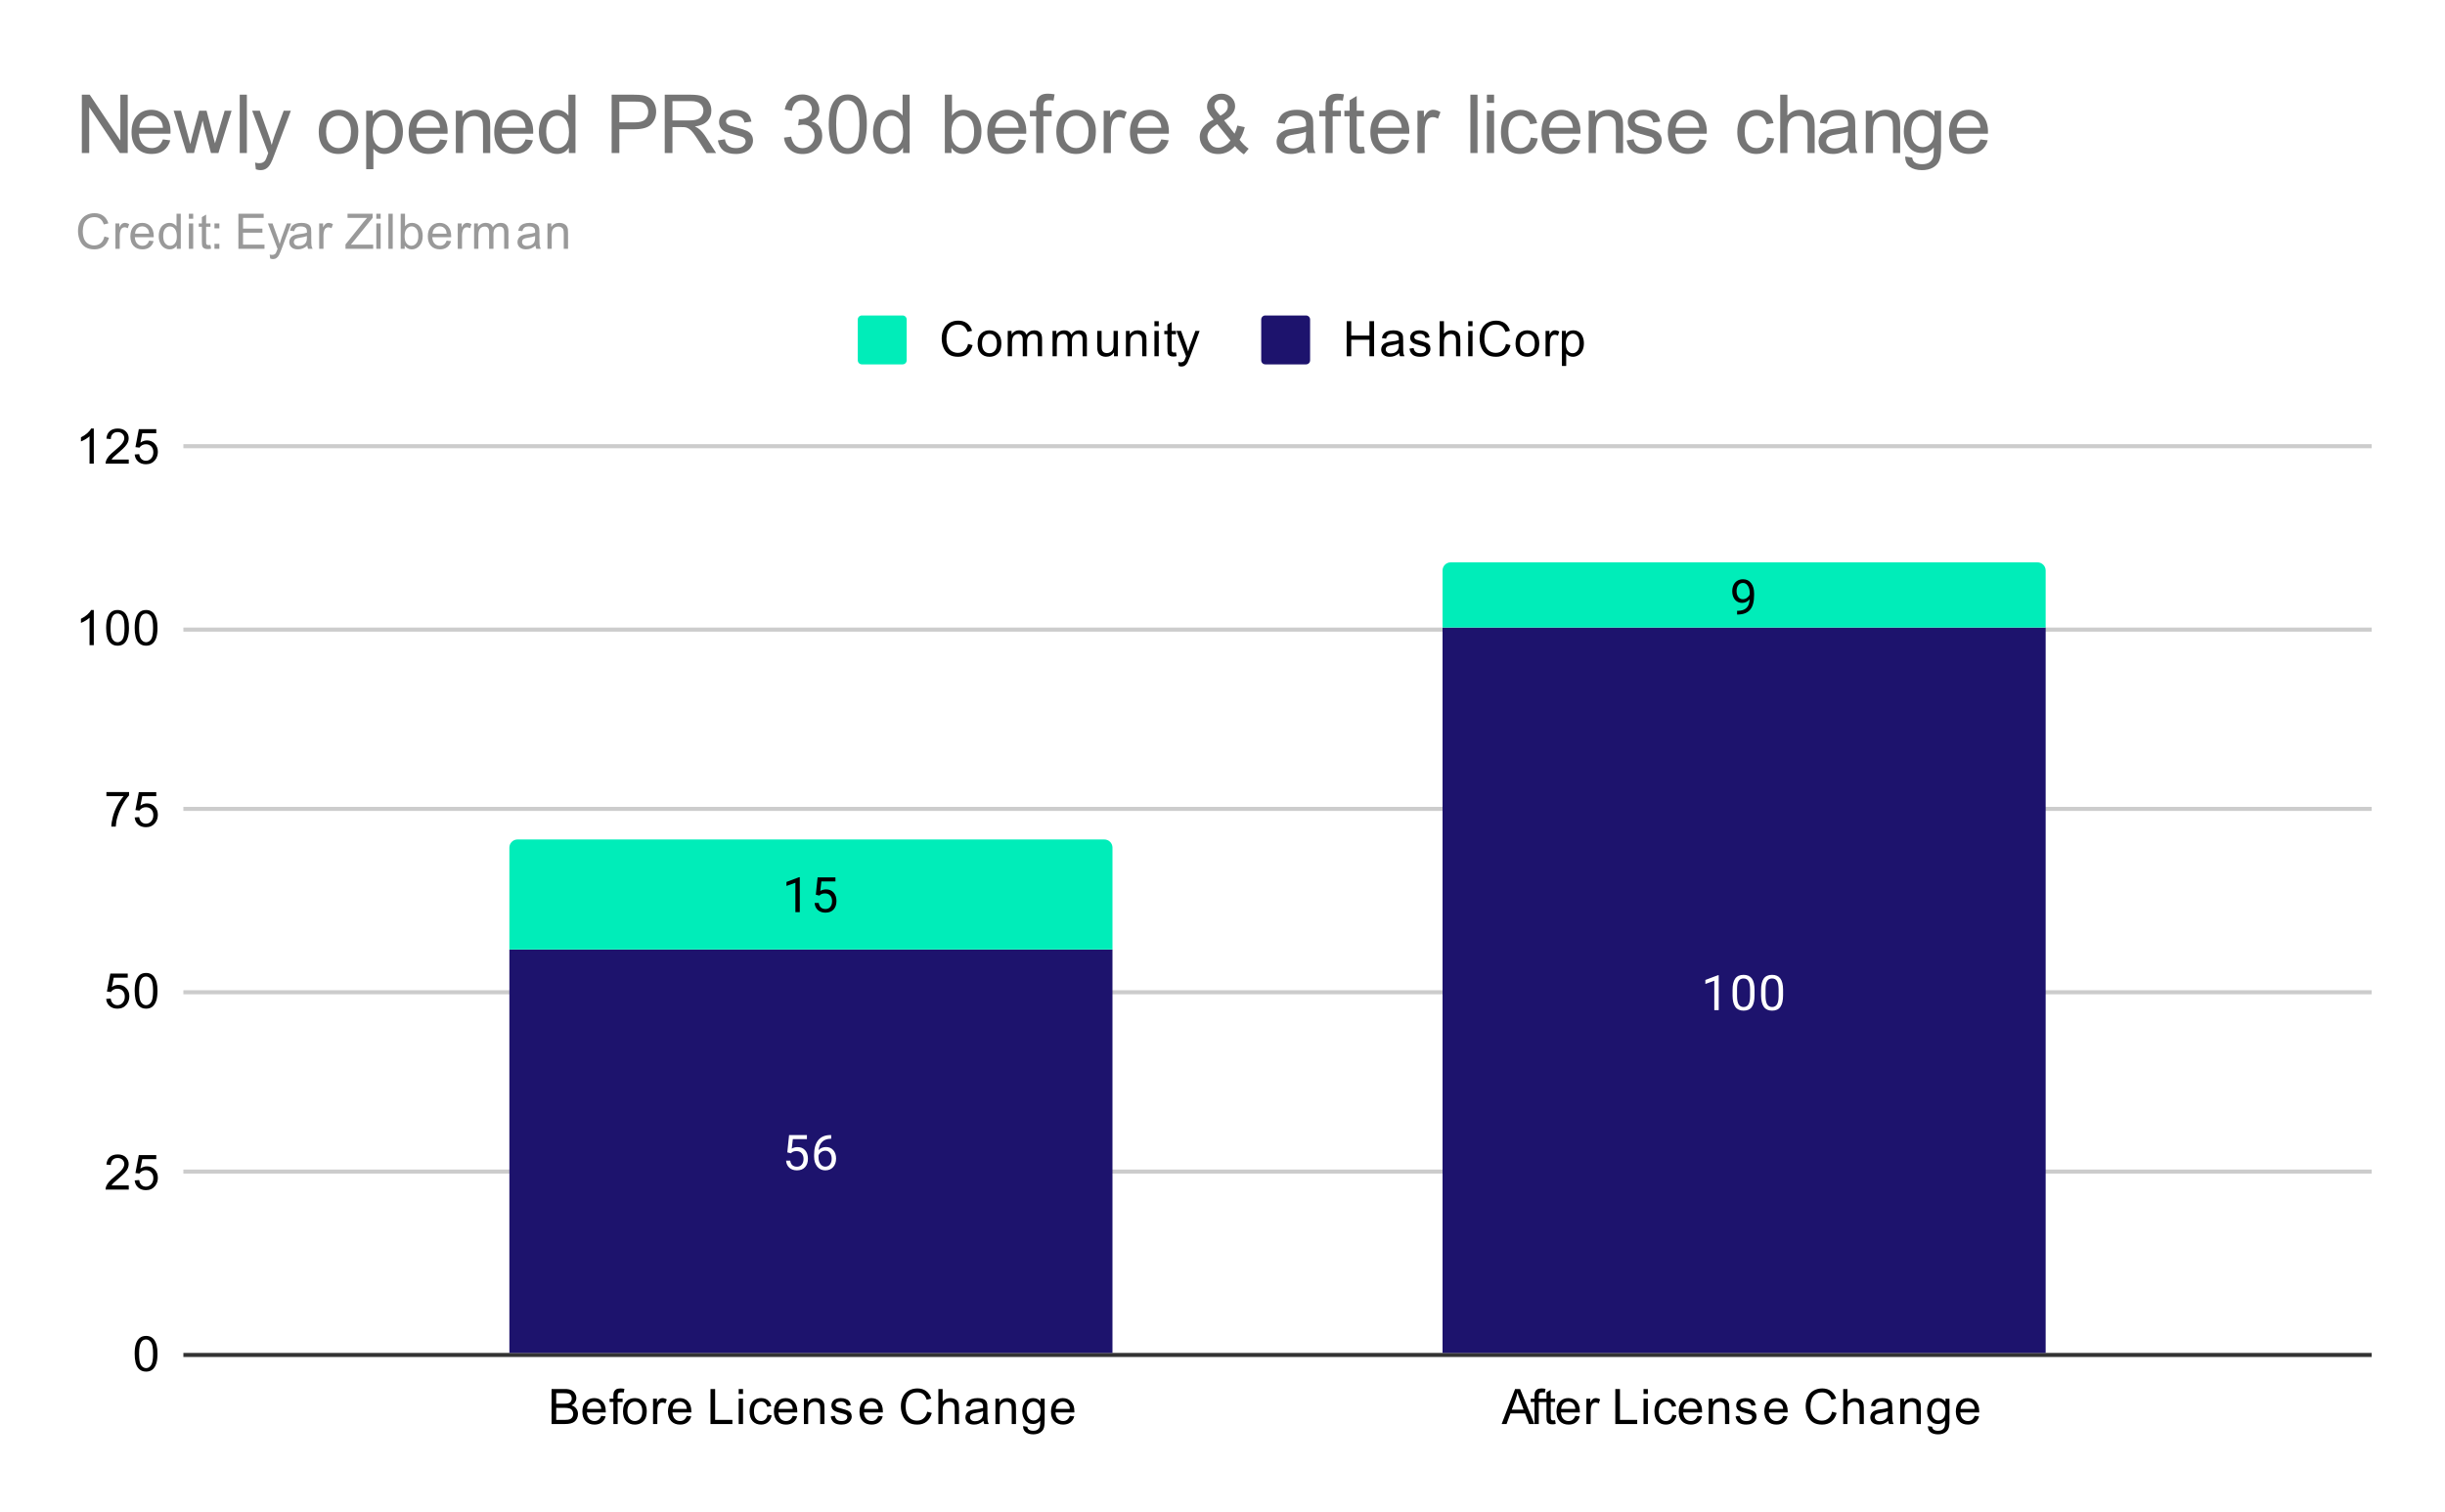 <svg version="1.1" viewBox="0.0 0.0 600.0 371.0" fill="none" stroke="none" stroke-linecap="square" stroke-miterlimit="10" width="600" height="371" xmlns:xlink="http://www.w3.org/1999/xlink" xmlns="http://www.w3.org/2000/svg"><path fill="#ffffff" d="M0 0L600.0 0L600.0 371.0L0 371.0L0 0Z" fill-rule="nonzero"/><path stroke="#333333" stroke-width="1.0" stroke-linecap="butt" d="M45.5 332.5L581.5 332.5" fill-rule="nonzero"/><path stroke="#cccccc" stroke-width="1.0" stroke-linecap="butt" d="M45.5 287.5L581.5 287.5" fill-rule="nonzero"/><path stroke="#cccccc" stroke-width="1.0" stroke-linecap="butt" d="M45.5 243.5L581.5 243.5" fill-rule="nonzero"/><path stroke="#cccccc" stroke-width="1.0" stroke-linecap="butt" d="M45.5 198.5L581.5 198.5" fill-rule="nonzero"/><path stroke="#cccccc" stroke-width="1.0" stroke-linecap="butt" d="M45.5 154.5L581.5 154.5" fill-rule="nonzero"/><path stroke="#cccccc" stroke-width="1.0" stroke-linecap="butt" d="M45.5 109.5L581.5 109.5" fill-rule="nonzero"/><clipPath id="id_0"><path d="M45.55 109.783L581.45 109.783L581.45 332.45L45.55 332.45L45.55 109.783Z" clip-rule="nonzero"/></clipPath><path stroke="#000000" stroke-width="2.0" stroke-linecap="butt" stroke-opacity="0.0" clip-path="url(#id_0)" d="M273.0 332.0L125.0 332.0L125.0 233.0L273.0 233.0Z" fill-rule="nonzero"/><path fill="#1d136d" clip-path="url(#id_0)" d="M273.0 332.0L125.0 332.0L125.0 233.0L273.0 233.0Z" fill-rule="nonzero"/><path stroke="#000000" stroke-width="2.0" stroke-linecap="butt" stroke-opacity="0.0" clip-path="url(#id_0)" d="M502.0 332.0L354.0 332.0L354.0 154.0L502.0 154.0Z" fill-rule="nonzero"/><path fill="#1d136d" clip-path="url(#id_0)" d="M502.0 332.0L354.0 332.0L354.0 154.0L502.0 154.0Z" fill-rule="nonzero"/><path stroke="#000000" stroke-width="2.0" stroke-linecap="butt" stroke-opacity="0.0" clip-path="url(#id_0)" d="M273.0 233.0L125.0 233.0L125.0 208.0C125.0 206.895 125.895 206.0 127.0 206.0L271.0 206.0C272.105 206.0 273.0 206.895 273.0 208.0Z" fill-rule="nonzero"/><path fill="#00edb9" clip-path="url(#id_0)" d="M273.0 233.0L125.0 233.0L125.0 208.0C125.0 206.895 125.895 206.0 127.0 206.0L271.0 206.0C272.105 206.0 273.0 206.895 273.0 208.0Z" fill-rule="nonzero"/><path stroke="#000000" stroke-width="2.0" stroke-linecap="butt" stroke-opacity="0.0" clip-path="url(#id_0)" d="M502.0 154.0L354.0 154.0L354.0 140.0C354.0 138.895 354.895 138.0 356.0 138.0L500.0 138.0C501.105 138.0 502.0 138.895 502.0 140.0Z" fill-rule="nonzero"/><path fill="#00edb9" clip-path="url(#id_0)" d="M502.0 154.0L354.0 154.0L354.0 140.0C354.0 138.895 354.895 138.0 356.0 138.0L500.0 138.0C501.105 138.0 502.0 138.895 502.0 140.0Z" fill-rule="nonzero"/><path stroke="#1d136d" stroke-width="3.0" stroke-linejoin="round" stroke-linecap="round" d="M193.203 282.791L193.641 278.541L198.016 278.541L198.016 279.541L194.562 279.541L194.297 281.87Q194.938 281.495 195.734 281.495Q196.891 281.495 197.578 282.276Q198.266 283.041 198.266 284.354Q198.266 285.666 197.547 286.432Q196.844 287.198 195.562 287.198Q194.438 287.198 193.719 286.573Q193.0 285.932 192.906 284.823L193.922 284.823Q194.031 285.557 194.453 285.932Q194.875 286.307 195.562 286.307Q196.312 286.307 196.75 285.791Q197.188 285.276 197.188 284.37Q197.188 283.51 196.719 282.995Q196.25 282.479 195.469 282.479Q194.766 282.479 194.359 282.776L194.078 283.01L193.203 282.791ZM203.969 278.541L203.969 279.448L203.766 279.448Q202.5 279.479 201.75 280.213Q201.0 280.932 200.875 282.245Q201.562 281.479 202.719 281.479Q203.828 281.479 204.5 282.26Q205.172 283.041 205.172 284.291Q205.172 285.604 204.453 286.401Q203.734 287.198 202.516 287.198Q201.297 287.198 200.531 286.26Q199.781 285.307 199.781 283.823L199.781 283.416Q199.781 281.057 200.781 279.807Q201.781 278.557 203.766 278.541L203.969 278.541ZM202.547 282.385Q201.984 282.385 201.516 282.713Q201.047 283.041 200.859 283.557L200.859 283.948Q200.859 285.01 201.328 285.651Q201.812 286.291 202.516 286.291Q203.25 286.291 203.672 285.76Q204.094 285.213 204.094 284.338Q204.094 283.463 203.672 282.932Q203.25 282.385 202.547 282.385Z" fill-rule="nonzero"/><path fill="#ffffff" d="M193.203 282.791L193.641 278.541L198.016 278.541L198.016 279.541L194.562 279.541L194.297 281.87Q194.938 281.495 195.734 281.495Q196.891 281.495 197.578 282.276Q198.266 283.041 198.266 284.354Q198.266 285.666 197.547 286.432Q196.844 287.198 195.562 287.198Q194.438 287.198 193.719 286.573Q193.0 285.932 192.906 284.823L193.922 284.823Q194.031 285.557 194.453 285.932Q194.875 286.307 195.562 286.307Q196.312 286.307 196.75 285.791Q197.188 285.276 197.188 284.37Q197.188 283.51 196.719 282.995Q196.25 282.479 195.469 282.479Q194.766 282.479 194.359 282.776L194.078 283.01L193.203 282.791ZM203.969 278.541L203.969 279.448L203.766 279.448Q202.5 279.479 201.75 280.213Q201.0 280.932 200.875 282.245Q201.562 281.479 202.719 281.479Q203.828 281.479 204.5 282.26Q205.172 283.041 205.172 284.291Q205.172 285.604 204.453 286.401Q203.734 287.198 202.516 287.198Q201.297 287.198 200.531 286.26Q199.781 285.307 199.781 283.823L199.781 283.416Q199.781 281.057 200.781 279.807Q201.781 278.557 203.766 278.541L203.969 278.541ZM202.547 282.385Q201.984 282.385 201.516 282.713Q201.047 283.041 200.859 283.557L200.859 283.948Q200.859 285.01 201.328 285.651Q201.812 286.291 202.516 286.291Q203.25 286.291 203.672 285.76Q204.094 285.213 204.094 284.338Q204.094 283.463 203.672 282.932Q203.25 282.385 202.547 282.385Z" fill-rule="nonzero"/><path stroke="#1d136d" stroke-width="3.0" stroke-linejoin="round" stroke-linecap="round" d="M421.766 247.883L420.688 247.883L420.688 240.665L418.5 241.461L418.5 240.477L421.609 239.305L421.766 239.305L421.766 247.883ZM430.562 244.243Q430.562 246.149 429.906 247.086Q429.266 248.008 427.875 248.008Q426.516 248.008 425.859 247.102Q425.203 246.196 425.172 244.383L425.172 242.946Q425.172 241.055 425.812 240.149Q426.469 239.227 427.859 239.227Q429.234 239.227 429.891 240.118Q430.547 240.993 430.562 242.836L430.562 244.243ZM429.469 242.758Q429.469 241.383 429.078 240.758Q428.703 240.118 427.859 240.118Q427.031 240.118 426.641 240.758Q426.266 241.383 426.266 242.68L426.266 244.415Q426.266 245.79 426.656 246.461Q427.062 247.118 427.875 247.118Q428.672 247.118 429.062 246.493Q429.453 245.868 429.469 244.54L429.469 242.758ZM437.562 244.243Q437.562 246.149 436.906 247.086Q436.266 248.008 434.875 248.008Q433.516 248.008 432.859 247.102Q432.203 246.196 432.172 244.383L432.172 242.946Q432.172 241.055 432.812 240.149Q433.469 239.227 434.859 239.227Q436.234 239.227 436.891 240.118Q437.547 240.993 437.562 242.836L437.562 244.243ZM436.469 242.758Q436.469 241.383 436.078 240.758Q435.703 240.118 434.859 240.118Q434.031 240.118 433.641 240.758Q433.266 241.383 433.266 242.68L433.266 244.415Q433.266 245.79 433.656 246.461Q434.062 247.118 434.875 247.118Q435.672 247.118 436.062 246.493Q436.453 245.868 436.469 244.54L436.469 242.758Z" fill-rule="nonzero"/><path fill="#ffffff" d="M421.766 247.883L420.688 247.883L420.688 240.665L418.5 241.461L418.5 240.477L421.609 239.305L421.766 239.305L421.766 247.883ZM430.562 244.243Q430.562 246.149 429.906 247.086Q429.266 248.008 427.875 248.008Q426.516 248.008 425.859 247.102Q425.203 246.196 425.172 244.383L425.172 242.946Q425.172 241.055 425.812 240.149Q426.469 239.227 427.859 239.227Q429.234 239.227 429.891 240.118Q430.547 240.993 430.562 242.836L430.562 244.243ZM429.469 242.758Q429.469 241.383 429.078 240.758Q428.703 240.118 427.859 240.118Q427.031 240.118 426.641 240.758Q426.266 241.383 426.266 242.68L426.266 244.415Q426.266 245.79 426.656 246.461Q427.062 247.118 427.875 247.118Q428.672 247.118 429.062 246.493Q429.453 245.868 429.469 244.54L429.469 242.758ZM437.562 244.243Q437.562 246.149 436.906 247.086Q436.266 248.008 434.875 248.008Q433.516 248.008 432.859 247.102Q432.203 246.196 432.172 244.383L432.172 242.946Q432.172 241.055 432.812 240.149Q433.469 239.227 434.859 239.227Q436.234 239.227 436.891 240.118Q437.547 240.993 437.562 242.836L437.562 244.243ZM436.469 242.758Q436.469 241.383 436.078 240.758Q435.703 240.118 434.859 240.118Q434.031 240.118 433.641 240.758Q433.266 241.383 433.266 242.68L433.266 244.415Q433.266 245.79 433.656 246.461Q434.062 247.118 434.875 247.118Q435.672 247.118 436.062 246.493Q436.453 245.868 436.469 244.54L436.469 242.758Z" fill-rule="nonzero"/><path stroke="#00edb9" stroke-width="3.0" stroke-linejoin="round" stroke-linecap="round" d="M196.266 223.835L195.188 223.835L195.188 216.617L193.0 217.413L193.0 216.429L196.109 215.257L196.266 215.257L196.266 223.835ZM200.203 219.554L200.641 215.304L205.016 215.304L205.016 216.304L201.562 216.304L201.297 218.632Q201.938 218.257 202.734 218.257Q203.891 218.257 204.578 219.038Q205.266 219.804 205.266 221.117Q205.266 222.429 204.547 223.195Q203.844 223.96 202.562 223.96Q201.438 223.96 200.719 223.335Q200.0 222.695 199.906 221.585L200.922 221.585Q201.031 222.32 201.453 222.695Q201.875 223.07 202.562 223.07Q203.312 223.07 203.75 222.554Q204.188 222.038 204.188 221.132Q204.188 220.273 203.719 219.757Q203.25 219.242 202.469 219.242Q201.766 219.242 201.359 219.538L201.078 219.773L200.203 219.554Z" fill-rule="nonzero"/><path fill="#000000" d="M196.266 223.835L195.188 223.835L195.188 216.617L193.0 217.413L193.0 216.429L196.109 215.257L196.266 215.257L196.266 223.835ZM200.203 219.554L200.641 215.304L205.016 215.304L205.016 216.304L201.562 216.304L201.297 218.632Q201.938 218.257 202.734 218.257Q203.891 218.257 204.578 219.038Q205.266 219.804 205.266 221.117Q205.266 222.429 204.547 223.195Q203.844 223.96 202.562 223.96Q201.438 223.96 200.719 223.335Q200.0 222.695 199.906 221.585L200.922 221.585Q201.031 222.32 201.453 222.695Q201.875 223.07 202.562 223.07Q203.312 223.07 203.75 222.554Q204.188 222.038 204.188 221.132Q204.188 220.273 203.719 219.757Q203.25 219.242 202.469 219.242Q201.766 219.242 201.359 219.538L201.078 219.773L200.203 219.554Z" fill-rule="nonzero"/><path stroke="#00edb9" stroke-width="3.0" stroke-linejoin="round" stroke-linecap="round" d="M429.359 147.051Q429.031 147.457 428.547 147.707Q428.078 147.941 427.516 147.941Q426.781 147.941 426.234 147.582Q425.688 147.223 425.391 146.566Q425.094 145.894 425.094 145.098Q425.094 144.254 425.406 143.566Q425.734 142.879 426.328 142.519Q426.938 142.144 427.734 142.144Q429.0 142.144 429.719 143.098Q430.453 144.051 430.453 145.676L430.453 145.988Q430.453 148.488 429.469 149.629Q428.484 150.769 426.5 150.801L426.281 150.801L426.281 149.894L426.516 149.894Q427.859 149.863 428.578 149.191Q429.297 148.519 429.359 147.051ZM427.688 147.051Q428.234 147.051 428.688 146.723Q429.156 146.379 429.375 145.894L429.375 145.457Q429.375 144.394 428.906 143.723Q428.438 143.051 427.734 143.051Q427.016 143.051 426.578 143.598Q426.156 144.144 426.156 145.051Q426.156 145.926 426.562 146.488Q426.984 147.051 427.688 147.051Z" fill-rule="nonzero"/><path fill="#000000" d="M429.359 147.051Q429.031 147.457 428.547 147.707Q428.078 147.941 427.516 147.941Q426.781 147.941 426.234 147.582Q425.688 147.223 425.391 146.566Q425.094 145.894 425.094 145.098Q425.094 144.254 425.406 143.566Q425.734 142.879 426.328 142.519Q426.938 142.144 427.734 142.144Q429.0 142.144 429.719 143.098Q430.453 144.051 430.453 145.676L430.453 145.988Q430.453 148.488 429.469 149.629Q428.484 150.769 426.5 150.801L426.281 150.801L426.281 149.894L426.516 149.894Q427.859 149.863 428.578 149.191Q429.297 148.519 429.359 147.051ZM427.688 147.051Q428.234 147.051 428.688 146.723Q429.156 146.379 429.375 145.894L429.375 145.457Q429.375 144.394 428.906 143.723Q428.438 143.051 427.734 143.051Q427.016 143.051 426.578 143.598Q426.156 144.144 426.156 145.051Q426.156 145.926 426.562 146.488Q426.984 147.051 427.688 147.051Z" fill-rule="nonzero"/><path fill="#000000" d="M33.05 332.216Q33.05 330.684 33.362 329.762Q33.675 328.825 34.284 328.325Q34.909 327.825 35.847 327.825Q36.534 327.825 37.05 328.106Q37.581 328.387 37.925 328.919Q38.269 329.434 38.456 330.184Q38.644 330.934 38.644 332.216Q38.644 333.731 38.331 334.653Q38.034 335.575 37.409 336.091Q36.8 336.591 35.847 336.591Q34.612 336.591 33.894 335.7Q33.05 334.637 33.05 332.216ZM34.128 332.216Q34.128 334.325 34.628 335.028Q35.128 335.731 35.847 335.731Q36.581 335.731 37.066 335.028Q37.566 334.325 37.566 332.216Q37.566 330.091 37.066 329.403Q36.581 328.7 35.831 328.7Q35.112 328.7 34.675 329.309Q34.128 330.091 34.128 332.216Z" fill-rule="nonzero"/><path fill="#000000" d="M31.597 290.901L31.597 291.917L25.909 291.917Q25.909 291.542 26.034 291.182Q26.253 290.604 26.722 290.042Q27.206 289.479 28.113 288.745Q29.519 287.589 30.003 286.917Q30.503 286.245 30.503 285.651Q30.503 285.026 30.05 284.604Q29.597 284.167 28.878 284.167Q28.113 284.167 27.659 284.62Q27.206 285.073 27.191 285.885L26.113 285.776Q26.222 284.557 26.941 283.932Q27.675 283.292 28.909 283.292Q30.144 283.292 30.863 283.979Q31.581 284.667 31.581 285.682Q31.581 286.198 31.363 286.698Q31.159 287.182 30.659 287.745Q30.175 288.292 29.05 289.245Q28.097 290.042 27.816 290.339Q27.55 290.62 27.378 290.901L31.597 290.901ZM33.05 289.667L34.159 289.573Q34.284 290.385 34.722 290.792Q35.175 291.198 35.816 291.198Q36.566 291.198 37.097 290.62Q37.628 290.042 37.628 289.104Q37.628 288.198 37.112 287.682Q36.612 287.151 35.784 287.151Q35.284 287.151 34.862 287.385Q34.456 287.62 34.222 287.979L33.237 287.854L34.066 283.448L38.347 283.448L38.347 284.448L34.909 284.448L34.456 286.76Q35.222 286.214 36.066 286.214Q37.191 286.214 37.956 286.995Q38.737 287.776 38.737 289.01Q38.737 290.167 38.066 291.026Q37.237 292.057 35.816 292.057Q34.644 292.057 33.894 291.401Q33.159 290.745 33.05 289.667Z" fill-rule="nonzero"/><path fill="#000000" d="M26.05 245.133L27.159 245.04Q27.284 245.852 27.722 246.258Q28.175 246.665 28.816 246.665Q29.566 246.665 30.097 246.086Q30.628 245.508 30.628 244.571Q30.628 243.665 30.113 243.149Q29.613 242.618 28.784 242.618Q28.284 242.618 27.863 242.852Q27.456 243.086 27.222 243.446L26.238 243.321L27.066 238.915L31.347 238.915L31.347 239.915L27.909 239.915L27.456 242.227Q28.222 241.68 29.066 241.68Q30.191 241.68 30.956 242.461Q31.738 243.243 31.738 244.477Q31.738 245.633 31.066 246.493Q30.238 247.524 28.816 247.524Q27.644 247.524 26.894 246.868Q26.159 246.211 26.05 245.133ZM33.05 243.149Q33.05 241.618 33.362 240.696Q33.675 239.758 34.284 239.258Q34.909 238.758 35.847 238.758Q36.534 238.758 37.05 239.04Q37.581 239.321 37.925 239.852Q38.269 240.368 38.456 241.118Q38.644 241.868 38.644 243.149Q38.644 244.665 38.331 245.586Q38.034 246.508 37.409 247.024Q36.8 247.524 35.847 247.524Q34.612 247.524 33.894 246.633Q33.05 245.571 33.05 243.149ZM34.128 243.149Q34.128 245.258 34.628 245.961Q35.128 246.665 35.847 246.665Q36.581 246.665 37.066 245.961Q37.566 245.258 37.566 243.149Q37.566 241.024 37.066 240.336Q36.581 239.633 35.831 239.633Q35.112 239.633 34.675 240.243Q34.128 241.024 34.128 243.149Z" fill-rule="nonzero"/><path fill="#000000" d="M26.113 195.381L26.113 194.366L31.675 194.366L31.675 195.194Q30.863 196.069 30.05 197.522Q29.253 198.959 28.816 200.491Q28.488 201.569 28.409 202.85L27.316 202.85Q27.331 201.834 27.706 200.397Q28.097 198.959 28.8 197.631Q29.519 196.303 30.331 195.381L26.113 195.381ZM33.05 200.6L34.159 200.506Q34.284 201.319 34.722 201.725Q35.175 202.131 35.816 202.131Q36.566 202.131 37.097 201.553Q37.628 200.975 37.628 200.037Q37.628 199.131 37.112 198.616Q36.612 198.084 35.784 198.084Q35.284 198.084 34.862 198.319Q34.456 198.553 34.222 198.912L33.237 198.787L34.066 194.381L38.347 194.381L38.347 195.381L34.909 195.381L34.456 197.694Q35.222 197.147 36.066 197.147Q37.191 197.147 37.956 197.928Q38.737 198.709 38.737 199.944Q38.737 201.1 38.066 201.959Q37.237 202.991 35.816 202.991Q34.644 202.991 33.894 202.334Q33.159 201.678 33.05 200.6Z" fill-rule="nonzero"/><path fill="#000000" d="M23.019 158.317L21.972 158.317L21.972 151.598Q21.581 151.957 20.956 152.332Q20.347 152.692 19.863 152.864L19.863 151.848Q20.738 151.426 21.394 150.848Q22.066 150.254 22.347 149.692L23.019 149.692L23.019 158.317ZM26.05 154.082Q26.05 152.551 26.363 151.629Q26.675 150.692 27.284 150.192Q27.909 149.692 28.847 149.692Q29.534 149.692 30.05 149.973Q30.581 150.254 30.925 150.785Q31.269 151.301 31.456 152.051Q31.644 152.801 31.644 154.082Q31.644 155.598 31.331 156.52Q31.034 157.442 30.409 157.957Q29.8 158.457 28.847 158.457Q27.613 158.457 26.894 157.567Q26.05 156.504 26.05 154.082ZM27.128 154.082Q27.128 156.192 27.628 156.895Q28.128 157.598 28.847 157.598Q29.581 157.598 30.066 156.895Q30.566 156.192 30.566 154.082Q30.566 151.957 30.066 151.27Q29.581 150.567 28.831 150.567Q28.113 150.567 27.675 151.176Q27.128 151.957 27.128 154.082ZM33.05 154.082Q33.05 152.551 33.362 151.629Q33.675 150.692 34.284 150.192Q34.909 149.692 35.847 149.692Q36.534 149.692 37.05 149.973Q37.581 150.254 37.925 150.785Q38.269 151.301 38.456 152.051Q38.644 152.801 38.644 154.082Q38.644 155.598 38.331 156.52Q38.034 157.442 37.409 157.957Q36.8 158.457 35.847 158.457Q34.612 158.457 33.894 157.567Q33.05 156.504 33.05 154.082ZM34.128 154.082Q34.128 156.192 34.628 156.895Q35.128 157.598 35.847 157.598Q36.581 157.598 37.066 156.895Q37.566 156.192 37.566 154.082Q37.566 151.957 37.066 151.27Q36.581 150.567 35.831 150.567Q35.112 150.567 34.675 151.176Q34.128 151.957 34.128 154.082Z" fill-rule="nonzero"/><path fill="#000000" d="M23.019 113.783L21.972 113.783L21.972 107.065Q21.581 107.424 20.956 107.799Q20.347 108.158 19.863 108.33L19.863 107.315Q20.738 106.893 21.394 106.315Q22.066 105.721 22.347 105.158L23.019 105.158L23.019 113.783ZM31.597 112.768L31.597 113.783L25.909 113.783Q25.909 113.408 26.034 113.049Q26.253 112.471 26.722 111.908Q27.206 111.346 28.113 110.611Q29.519 109.455 30.003 108.783Q30.503 108.111 30.503 107.518Q30.503 106.893 30.05 106.471Q29.597 106.033 28.878 106.033Q28.113 106.033 27.659 106.486Q27.206 106.94 27.191 107.752L26.113 107.643Q26.222 106.424 26.941 105.799Q27.675 105.158 28.909 105.158Q30.144 105.158 30.863 105.846Q31.581 106.533 31.581 107.549Q31.581 108.065 31.363 108.565Q31.159 109.049 30.659 109.611Q30.175 110.158 29.05 111.111Q28.097 111.908 27.816 112.205Q27.55 112.486 27.378 112.768L31.597 112.768ZM33.05 111.533L34.159 111.44Q34.284 112.252 34.722 112.658Q35.175 113.065 35.816 113.065Q36.566 113.065 37.097 112.486Q37.628 111.908 37.628 110.971Q37.628 110.065 37.112 109.549Q36.612 109.018 35.784 109.018Q35.284 109.018 34.862 109.252Q34.456 109.486 34.222 109.846L33.237 109.721L34.066 105.315L38.347 105.315L38.347 106.315L34.909 106.315L34.456 108.627Q35.222 108.08 36.066 108.08Q37.191 108.08 37.956 108.861Q38.737 109.643 38.737 110.877Q38.737 112.033 38.066 112.893Q37.237 113.924 35.816 113.924Q34.644 113.924 33.894 113.268Q33.159 112.611 33.05 111.533Z" fill-rule="nonzero"/><path fill="#000000" d="M135.354 349.45L135.354 340.856L138.588 340.856Q139.572 340.856 140.166 341.122Q140.76 341.387 141.088 341.934Q141.432 342.466 141.432 343.059Q141.432 343.606 141.135 344.091Q140.838 344.575 140.229 344.872Q141.01 345.106 141.416 345.669Q141.838 346.216 141.838 346.966Q141.838 347.559 141.588 348.091Q141.338 348.606 140.963 348.887Q140.588 349.169 140.01 349.309Q139.447 349.45 138.635 349.45L135.354 349.45ZM136.494 344.466L138.354 344.466Q139.104 344.466 139.432 344.372Q139.869 344.247 140.088 343.95Q140.307 343.637 140.307 343.184Q140.307 342.762 140.104 342.434Q139.901 342.106 139.51 341.997Q139.135 341.872 138.213 341.872L136.494 341.872L136.494 344.466ZM136.494 348.434L138.635 348.434Q139.182 348.434 139.401 348.387Q139.807 348.325 140.057 348.169Q140.322 347.997 140.494 347.684Q140.666 347.372 140.666 346.966Q140.666 346.481 140.416 346.122Q140.182 345.762 139.744 345.622Q139.307 345.481 138.479 345.481L136.494 345.481L136.494 348.434ZM147.526 347.45L148.619 347.575Q148.369 348.528 147.666 349.059Q146.963 349.591 145.885 349.591Q144.526 349.591 143.713 348.747Q142.916 347.903 142.916 346.387Q142.916 344.825 143.729 343.966Q144.541 343.091 145.822 343.091Q147.072 343.091 147.854 343.934Q148.651 344.778 148.651 346.325Q148.651 346.419 148.651 346.606L144.01 346.606Q144.072 347.637 144.588 348.184Q145.104 348.716 145.885 348.716Q146.463 348.716 146.869 348.419Q147.291 348.106 147.526 347.45ZM144.072 345.747L147.541 345.747Q147.479 344.95 147.151 344.559Q146.635 343.95 145.838 343.95Q145.104 343.95 144.604 344.434Q144.119 344.919 144.072 345.747ZM150.526 349.45L150.526 344.044L149.588 344.044L149.588 343.231L150.526 343.231L150.526 342.559Q150.526 341.934 150.635 341.637Q150.791 341.216 151.166 340.966Q151.557 340.716 152.244 340.716Q152.697 340.716 153.229 340.825L153.072 341.731Q152.744 341.684 152.447 341.684Q151.963 341.684 151.76 341.887Q151.572 342.091 151.572 342.653L151.572 343.231L152.791 343.231L152.791 344.044L151.572 344.044L151.572 349.45L150.526 349.45ZM152.885 346.341Q152.885 344.606 153.838 343.778Q154.635 343.091 155.791 343.091Q157.072 343.091 157.885 343.934Q158.713 344.762 158.713 346.247Q158.713 347.45 158.354 348.137Q157.994 348.825 157.291 349.216Q156.604 349.591 155.791 349.591Q154.494 349.591 153.682 348.762Q152.885 347.919 152.885 346.341ZM153.963 346.341Q153.963 347.528 154.479 348.122Q155.01 348.716 155.791 348.716Q156.588 348.716 157.104 348.122Q157.619 347.528 157.619 346.309Q157.619 345.153 157.088 344.559Q156.572 343.966 155.791 343.966Q155.01 343.966 154.479 344.559Q153.963 345.137 153.963 346.341ZM160.26 349.45L160.26 343.231L161.213 343.231L161.213 344.169Q161.572 343.512 161.869 343.309Q162.182 343.091 162.557 343.091Q163.088 343.091 163.635 343.419L163.276 344.403Q162.885 344.169 162.51 344.169Q162.151 344.169 161.869 344.387Q161.604 344.591 161.494 344.966Q161.307 345.528 161.307 346.184L161.307 349.45L160.26 349.45ZM168.526 347.45L169.619 347.575Q169.369 348.528 168.666 349.059Q167.963 349.591 166.885 349.591Q165.526 349.591 164.713 348.747Q163.916 347.903 163.916 346.387Q163.916 344.825 164.729 343.966Q165.541 343.091 166.822 343.091Q168.072 343.091 168.854 343.934Q169.651 344.778 169.651 346.325Q169.651 346.419 169.651 346.606L165.01 346.606Q165.072 347.637 165.588 348.184Q166.104 348.716 166.885 348.716Q167.463 348.716 167.869 348.419Q168.291 348.106 168.526 347.45ZM165.072 345.747L168.541 345.747Q168.479 344.95 168.151 344.559Q167.635 343.95 166.838 343.95Q166.104 343.95 165.604 344.434Q165.119 344.919 165.072 345.747ZM174.354 349.45L174.354 340.856L175.494 340.856L175.494 348.434L179.729 348.434L179.729 349.45L174.354 349.45ZM181.276 342.075L181.276 340.856L182.338 340.856L182.338 342.075L181.276 342.075ZM181.276 349.45L181.276 343.231L182.338 343.231L182.338 349.45L181.276 349.45ZM188.338 347.169L189.369 347.309Q189.197 348.372 188.494 348.981Q187.791 349.591 186.776 349.591Q185.494 349.591 184.713 348.762Q183.947 347.919 183.947 346.356Q183.947 345.356 184.276 344.606Q184.619 343.841 185.291 343.466Q185.979 343.091 186.791 343.091Q187.791 343.091 188.432 343.606Q189.088 344.106 189.276 345.059L188.244 345.216Q188.104 344.591 187.729 344.278Q187.354 343.95 186.822 343.95Q186.026 343.95 185.526 344.528Q185.026 345.091 185.026 346.325Q185.026 347.591 185.51 348.153Q185.994 348.716 186.76 348.716Q187.385 348.716 187.791 348.341Q188.213 347.966 188.338 347.169ZM194.526 347.45L195.619 347.575Q195.369 348.528 194.666 349.059Q193.963 349.591 192.885 349.591Q191.526 349.591 190.713 348.747Q189.916 347.903 189.916 346.387Q189.916 344.825 190.729 343.966Q191.541 343.091 192.822 343.091Q194.072 343.091 194.854 343.934Q195.651 344.778 195.651 346.325Q195.651 346.419 195.651 346.606L191.01 346.606Q191.072 347.637 191.588 348.184Q192.104 348.716 192.885 348.716Q193.463 348.716 193.869 348.419Q194.291 348.106 194.526 347.45ZM191.072 345.747L194.541 345.747Q194.479 344.95 194.151 344.559Q193.635 343.95 192.838 343.95Q192.104 343.95 191.604 344.434Q191.119 344.919 191.072 345.747ZM197.276 349.45L197.276 343.231L198.213 343.231L198.213 344.106Q198.901 343.091 200.197 343.091Q200.76 343.091 201.229 343.294Q201.713 343.497 201.947 343.825Q202.182 344.153 202.276 344.591Q202.322 344.887 202.322 345.622L202.322 349.45L201.276 349.45L201.276 345.669Q201.276 345.012 201.151 344.7Q201.026 344.387 200.713 344.2Q200.401 343.997 199.979 343.997Q199.307 343.997 198.807 344.434Q198.322 344.856 198.322 346.044L198.322 349.45L197.276 349.45ZM203.854 347.591L204.885 347.434Q204.979 348.059 205.369 348.387Q205.776 348.716 206.51 348.716Q207.229 348.716 207.572 348.434Q207.932 348.137 207.932 347.731Q207.932 347.372 207.619 347.169Q207.401 347.028 206.541 346.809Q205.385 346.512 204.932 346.309Q204.494 346.091 204.26 345.716Q204.026 345.341 204.026 344.872Q204.026 344.466 204.213 344.106Q204.401 343.747 204.729 343.512Q204.979 343.341 205.401 343.216Q205.822 343.091 206.322 343.091Q207.041 343.091 207.588 343.309Q208.151 343.512 208.416 343.872Q208.682 344.231 208.776 344.825L207.744 344.966Q207.682 344.497 207.338 344.231Q207.01 343.95 206.385 343.95Q205.666 343.95 205.354 344.2Q205.041 344.434 205.041 344.762Q205.041 344.966 205.166 345.122Q205.307 345.294 205.572 345.403Q205.729 345.466 206.51 345.669Q207.635 345.981 208.072 346.169Q208.51 346.356 208.76 346.716Q209.01 347.075 209.01 347.622Q209.01 348.153 208.697 348.622Q208.401 349.075 207.822 349.341Q207.244 349.591 206.51 349.591Q205.291 349.591 204.651 349.091Q204.026 348.575 203.854 347.591ZM215.526 347.45L216.619 347.575Q216.369 348.528 215.666 349.059Q214.963 349.591 213.885 349.591Q212.526 349.591 211.713 348.747Q210.916 347.903 210.916 346.387Q210.916 344.825 211.729 343.966Q212.541 343.091 213.822 343.091Q215.072 343.091 215.854 343.934Q216.651 344.778 216.651 346.325Q216.651 346.419 216.651 346.606L212.01 346.606Q212.072 347.637 212.588 348.184Q213.104 348.716 213.885 348.716Q214.463 348.716 214.869 348.419Q215.291 348.106 215.526 347.45ZM212.072 345.747L215.541 345.747Q215.479 344.95 215.151 344.559Q214.635 343.95 213.838 343.95Q213.104 343.95 212.604 344.434Q212.119 344.919 212.072 345.747ZM227.541 346.434L228.666 346.731Q228.307 348.122 227.385 348.856Q226.463 349.591 225.119 349.591Q223.729 349.591 222.854 349.028Q221.979 348.466 221.526 347.403Q221.072 346.325 221.072 345.091Q221.072 343.747 221.588 342.747Q222.104 341.747 223.041 341.231Q223.994 340.716 225.135 340.716Q226.416 340.716 227.291 341.372Q228.182 342.028 228.526 343.216L227.401 343.481Q227.104 342.544 226.526 342.122Q225.963 341.684 225.104 341.684Q224.119 341.684 223.447 342.169Q222.791 342.637 222.51 343.434Q222.244 344.231 222.244 345.091Q222.244 346.184 222.557 346.997Q222.885 347.809 223.557 348.216Q224.229 348.622 225.026 348.622Q225.979 348.622 226.635 348.075Q227.307 347.528 227.541 346.434ZM230.276 349.45L230.276 340.856L231.322 340.856L231.322 343.934Q232.057 343.091 233.182 343.091Q233.885 343.091 234.385 343.372Q234.901 343.637 235.119 344.122Q235.338 344.591 235.338 345.512L235.338 349.45L234.291 349.45L234.291 345.512Q234.291 344.716 233.947 344.356Q233.604 343.997 232.979 343.997Q232.51 343.997 232.088 344.247Q231.682 344.481 231.494 344.903Q231.322 345.309 231.322 346.044L231.322 349.45L230.276 349.45ZM241.338 348.684Q240.744 349.184 240.197 349.387Q239.666 349.591 239.041 349.591Q238.01 349.591 237.463 349.091Q236.916 348.591 236.916 347.809Q236.916 347.356 237.119 346.981Q237.322 346.591 237.666 346.372Q238.01 346.137 238.432 346.028Q238.729 345.934 239.369 345.856Q240.635 345.716 241.244 345.497Q241.244 345.278 241.244 345.231Q241.244 344.575 240.947 344.309Q240.541 343.966 239.744 343.966Q239.01 343.966 238.651 344.231Q238.291 344.481 238.119 345.137L237.088 344.997Q237.229 344.341 237.557 343.934Q237.885 343.528 238.494 343.309Q239.104 343.091 239.901 343.091Q240.697 343.091 241.197 343.278Q241.697 343.466 241.932 343.747Q242.166 344.028 242.26 344.466Q242.307 344.731 242.307 345.434L242.307 346.841Q242.307 348.309 242.369 348.7Q242.447 349.091 242.651 349.45L241.541 349.45Q241.385 349.122 241.338 348.684ZM241.244 346.325Q240.666 346.559 239.526 346.731Q238.869 346.825 238.604 346.95Q238.338 347.059 238.182 347.278Q238.041 347.497 238.041 347.778Q238.041 348.2 238.354 348.481Q238.682 348.762 239.291 348.762Q239.901 348.762 240.369 348.497Q240.854 348.231 241.072 347.762Q241.244 347.403 241.244 346.716L241.244 346.325ZM244.276 349.45L244.276 343.231L245.213 343.231L245.213 344.106Q245.901 343.091 247.197 343.091Q247.76 343.091 248.229 343.294Q248.713 343.497 248.947 343.825Q249.182 344.153 249.276 344.591Q249.322 344.887 249.322 345.622L249.322 349.45L248.276 349.45L248.276 345.669Q248.276 345.012 248.151 344.7Q248.026 344.387 247.713 344.2Q247.401 343.997 246.979 343.997Q246.307 343.997 245.807 344.434Q245.322 344.856 245.322 346.044L245.322 349.45L244.276 349.45ZM251.072 349.966L252.104 350.122Q252.166 350.591 252.463 350.809Q252.854 351.106 253.526 351.106Q254.26 351.106 254.651 350.809Q255.057 350.512 255.197 349.997Q255.291 349.669 255.276 348.637Q254.588 349.45 253.557 349.45Q252.276 349.45 251.572 348.528Q250.869 347.591 250.869 346.309Q250.869 345.419 251.182 344.669Q251.51 343.903 252.119 343.497Q252.729 343.091 253.557 343.091Q254.666 343.091 255.385 343.981L255.385 343.231L256.354 343.231L256.354 348.606Q256.354 350.059 256.057 350.669Q255.76 351.278 255.119 351.622Q254.479 351.981 253.541 351.981Q252.432 351.981 251.744 351.481Q251.057 350.981 251.072 349.966ZM251.947 346.231Q251.947 347.45 252.432 348.012Q252.916 348.575 253.651 348.575Q254.385 348.575 254.869 348.012Q255.369 347.45 255.369 346.262Q255.369 345.122 254.854 344.544Q254.354 343.966 253.635 343.966Q252.932 343.966 252.432 344.544Q251.947 345.106 251.947 346.231ZM262.526 347.45L263.619 347.575Q263.369 348.528 262.666 349.059Q261.963 349.591 260.885 349.591Q259.526 349.591 258.713 348.747Q257.916 347.903 257.916 346.387Q257.916 344.825 258.729 343.966Q259.541 343.091 260.822 343.091Q262.072 343.091 262.854 343.934Q263.651 344.778 263.651 346.325Q263.651 346.419 263.651 346.606L259.01 346.606Q259.072 347.637 259.588 348.184Q260.104 348.716 260.885 348.716Q261.463 348.716 261.869 348.419Q262.291 348.106 262.526 347.45ZM259.072 345.747L262.541 345.747Q262.479 344.95 262.151 344.559Q261.635 343.95 260.838 343.95Q260.104 343.95 259.604 344.434Q259.119 344.919 259.072 345.747Z" fill-rule="nonzero"/><path fill="#000000" d="M368.506 349.45L371.803 340.856L373.021 340.856L376.537 349.45L375.256 349.45L374.24 346.841L370.662 346.841L369.709 349.45L368.506 349.45ZM370.99 345.919L373.896 345.919L373.006 343.544Q372.584 342.466 372.396 341.762Q372.224 342.591 371.928 343.403L370.99 345.919ZM376.568 349.45L376.568 344.044L375.631 344.044L375.631 343.231L376.568 343.231L376.568 342.559Q376.568 341.934 376.678 341.637Q376.834 341.216 377.209 340.966Q377.599 340.716 378.287 340.716Q378.74 340.716 379.271 340.825L379.115 341.731Q378.787 341.684 378.49 341.684Q378.006 341.684 377.803 341.887Q377.615 342.091 377.615 342.653L377.615 343.231L378.834 343.231L378.834 344.044L377.615 344.044L377.615 349.45L376.568 349.45ZM381.615 348.512L381.771 349.434Q381.318 349.528 380.974 349.528Q380.396 349.528 380.084 349.356Q379.771 349.169 379.631 348.872Q379.506 348.575 379.506 347.622L379.506 344.044L378.74 344.044L378.74 343.231L379.506 343.231L379.506 341.684L380.553 341.059L380.553 343.231L381.615 343.231L381.615 344.044L380.553 344.044L380.553 347.684Q380.553 348.137 380.599 348.262Q380.662 348.387 380.787 348.466Q380.912 348.544 381.146 348.544Q381.334 348.544 381.615 348.512ZM386.568 347.45L387.662 347.575Q387.412 348.528 386.709 349.059Q386.006 349.591 384.928 349.591Q383.568 349.591 382.756 348.747Q381.959 347.903 381.959 346.387Q381.959 344.825 382.771 343.966Q383.584 343.091 384.865 343.091Q386.115 343.091 386.896 343.934Q387.693 344.778 387.693 346.325Q387.693 346.419 387.693 346.606L383.053 346.606Q383.115 347.637 383.631 348.184Q384.146 348.716 384.928 348.716Q385.506 348.716 385.912 348.419Q386.334 348.106 386.568 347.45ZM383.115 345.747L386.584 345.747Q386.521 344.95 386.193 344.559Q385.678 343.95 384.881 343.95Q384.146 343.95 383.646 344.434Q383.162 344.919 383.115 345.747ZM389.303 349.45L389.303 343.231L390.256 343.231L390.256 344.169Q390.615 343.512 390.912 343.309Q391.224 343.091 391.599 343.091Q392.131 343.091 392.678 343.419L392.318 344.403Q391.928 344.169 391.553 344.169Q391.193 344.169 390.912 344.387Q390.646 344.591 390.537 344.966Q390.349 345.528 390.349 346.184L390.349 349.45L389.303 349.45ZM396.396 349.45L396.396 340.856L397.537 340.856L397.537 348.434L401.771 348.434L401.771 349.45L396.396 349.45ZM403.318 342.075L403.318 340.856L404.381 340.856L404.381 342.075L403.318 342.075ZM403.318 349.45L403.318 343.231L404.381 343.231L404.381 349.45L403.318 349.45ZM410.381 347.169L411.412 347.309Q411.24 348.372 410.537 348.981Q409.834 349.591 408.818 349.591Q407.537 349.591 406.756 348.762Q405.99 347.919 405.99 346.356Q405.99 345.356 406.318 344.606Q406.662 343.841 407.334 343.466Q408.021 343.091 408.834 343.091Q409.834 343.091 410.474 343.606Q411.131 344.106 411.318 345.059L410.287 345.216Q410.146 344.591 409.771 344.278Q409.396 343.95 408.865 343.95Q408.068 343.95 407.568 344.528Q407.068 345.091 407.068 346.325Q407.068 347.591 407.553 348.153Q408.037 348.716 408.803 348.716Q409.428 348.716 409.834 348.341Q410.256 347.966 410.381 347.169ZM416.568 347.45L417.662 347.575Q417.412 348.528 416.709 349.059Q416.006 349.591 414.928 349.591Q413.568 349.591 412.756 348.747Q411.959 347.903 411.959 346.387Q411.959 344.825 412.771 343.966Q413.584 343.091 414.865 343.091Q416.115 343.091 416.896 343.934Q417.693 344.778 417.693 346.325Q417.693 346.419 417.693 346.606L413.053 346.606Q413.115 347.637 413.631 348.184Q414.146 348.716 414.928 348.716Q415.506 348.716 415.912 348.419Q416.334 348.106 416.568 347.45ZM413.115 345.747L416.584 345.747Q416.521 344.95 416.193 344.559Q415.678 343.95 414.881 343.95Q414.146 343.95 413.646 344.434Q413.162 344.919 413.115 345.747ZM419.318 349.45L419.318 343.231L420.256 343.231L420.256 344.106Q420.943 343.091 422.24 343.091Q422.803 343.091 423.271 343.294Q423.756 343.497 423.99 343.825Q424.224 344.153 424.318 344.591Q424.365 344.887 424.365 345.622L424.365 349.45L423.318 349.45L423.318 345.669Q423.318 345.012 423.193 344.7Q423.068 344.387 422.756 344.2Q422.443 343.997 422.021 343.997Q421.349 343.997 420.849 344.434Q420.365 344.856 420.365 346.044L420.365 349.45L419.318 349.45ZM425.896 347.591L426.928 347.434Q427.021 348.059 427.412 348.387Q427.818 348.716 428.553 348.716Q429.271 348.716 429.615 348.434Q429.974 348.137 429.974 347.731Q429.974 347.372 429.662 347.169Q429.443 347.028 428.584 346.809Q427.428 346.512 426.974 346.309Q426.537 346.091 426.303 345.716Q426.068 345.341 426.068 344.872Q426.068 344.466 426.256 344.106Q426.443 343.747 426.771 343.512Q427.021 343.341 427.443 343.216Q427.865 343.091 428.365 343.091Q429.084 343.091 429.631 343.309Q430.193 343.512 430.459 343.872Q430.724 344.231 430.818 344.825L429.787 344.966Q429.724 344.497 429.381 344.231Q429.053 343.95 428.428 343.95Q427.709 343.95 427.396 344.2Q427.084 344.434 427.084 344.762Q427.084 344.966 427.209 345.122Q427.349 345.294 427.615 345.403Q427.771 345.466 428.553 345.669Q429.678 345.981 430.115 346.169Q430.553 346.356 430.803 346.716Q431.053 347.075 431.053 347.622Q431.053 348.153 430.74 348.622Q430.443 349.075 429.865 349.341Q429.287 349.591 428.553 349.591Q427.334 349.591 426.693 349.091Q426.068 348.575 425.896 347.591ZM437.568 347.45L438.662 347.575Q438.412 348.528 437.709 349.059Q437.006 349.591 435.928 349.591Q434.568 349.591 433.756 348.747Q432.959 347.903 432.959 346.387Q432.959 344.825 433.771 343.966Q434.584 343.091 435.865 343.091Q437.115 343.091 437.896 343.934Q438.693 344.778 438.693 346.325Q438.693 346.419 438.693 346.606L434.053 346.606Q434.115 347.637 434.631 348.184Q435.146 348.716 435.928 348.716Q436.506 348.716 436.912 348.419Q437.334 348.106 437.568 347.45ZM434.115 345.747L437.584 345.747Q437.521 344.95 437.193 344.559Q436.678 343.95 435.881 343.95Q435.146 343.95 434.646 344.434Q434.162 344.919 434.115 345.747ZM449.584 346.434L450.709 346.731Q450.349 348.122 449.428 348.856Q448.506 349.591 447.162 349.591Q445.771 349.591 444.896 349.028Q444.021 348.466 443.568 347.403Q443.115 346.325 443.115 345.091Q443.115 343.747 443.631 342.747Q444.146 341.747 445.084 341.231Q446.037 340.716 447.178 340.716Q448.459 340.716 449.334 341.372Q450.224 342.028 450.568 343.216L449.443 343.481Q449.146 342.544 448.568 342.122Q448.006 341.684 447.146 341.684Q446.162 341.684 445.49 342.169Q444.834 342.637 444.553 343.434Q444.287 344.231 444.287 345.091Q444.287 346.184 444.599 346.997Q444.928 347.809 445.599 348.216Q446.271 348.622 447.068 348.622Q448.021 348.622 448.678 348.075Q449.349 347.528 449.584 346.434ZM452.318 349.45L452.318 340.856L453.365 340.856L453.365 343.934Q454.099 343.091 455.224 343.091Q455.928 343.091 456.428 343.372Q456.943 343.637 457.162 344.122Q457.381 344.591 457.381 345.512L457.381 349.45L456.334 349.45L456.334 345.512Q456.334 344.716 455.99 344.356Q455.646 343.997 455.021 343.997Q454.553 343.997 454.131 344.247Q453.724 344.481 453.537 344.903Q453.365 345.309 453.365 346.044L453.365 349.45L452.318 349.45ZM463.381 348.684Q462.787 349.184 462.24 349.387Q461.709 349.591 461.084 349.591Q460.053 349.591 459.506 349.091Q458.959 348.591 458.959 347.809Q458.959 347.356 459.162 346.981Q459.365 346.591 459.709 346.372Q460.053 346.137 460.474 346.028Q460.771 345.934 461.412 345.856Q462.678 345.716 463.287 345.497Q463.287 345.278 463.287 345.231Q463.287 344.575 462.99 344.309Q462.584 343.966 461.787 343.966Q461.053 343.966 460.693 344.231Q460.334 344.481 460.162 345.137L459.131 344.997Q459.271 344.341 459.599 343.934Q459.928 343.528 460.537 343.309Q461.146 343.091 461.943 343.091Q462.74 343.091 463.24 343.278Q463.74 343.466 463.974 343.747Q464.209 344.028 464.303 344.466Q464.349 344.731 464.349 345.434L464.349 346.841Q464.349 348.309 464.412 348.7Q464.49 349.091 464.693 349.45L463.584 349.45Q463.428 349.122 463.381 348.684ZM463.287 346.325Q462.709 346.559 461.568 346.731Q460.912 346.825 460.646 346.95Q460.381 347.059 460.224 347.278Q460.084 347.497 460.084 347.778Q460.084 348.2 460.396 348.481Q460.724 348.762 461.334 348.762Q461.943 348.762 462.412 348.497Q462.896 348.231 463.115 347.762Q463.287 347.403 463.287 346.716L463.287 346.325ZM466.318 349.45L466.318 343.231L467.256 343.231L467.256 344.106Q467.943 343.091 469.24 343.091Q469.803 343.091 470.271 343.294Q470.756 343.497 470.99 343.825Q471.224 344.153 471.318 344.591Q471.365 344.887 471.365 345.622L471.365 349.45L470.318 349.45L470.318 345.669Q470.318 345.012 470.193 344.7Q470.068 344.387 469.756 344.2Q469.443 343.997 469.021 343.997Q468.349 343.997 467.849 344.434Q467.365 344.856 467.365 346.044L467.365 349.45L466.318 349.45ZM473.115 349.966L474.146 350.122Q474.209 350.591 474.506 350.809Q474.896 351.106 475.568 351.106Q476.303 351.106 476.693 350.809Q477.099 350.512 477.24 349.997Q477.334 349.669 477.318 348.637Q476.631 349.45 475.599 349.45Q474.318 349.45 473.615 348.528Q472.912 347.591 472.912 346.309Q472.912 345.419 473.224 344.669Q473.553 343.903 474.162 343.497Q474.771 343.091 475.599 343.091Q476.709 343.091 477.428 343.981L477.428 343.231L478.396 343.231L478.396 348.606Q478.396 350.059 478.099 350.669Q477.803 351.278 477.162 351.622Q476.521 351.981 475.584 351.981Q474.474 351.981 473.787 351.481Q473.099 350.981 473.115 349.966ZM473.99 346.231Q473.99 347.45 474.474 348.012Q474.959 348.575 475.693 348.575Q476.428 348.575 476.912 348.012Q477.412 347.45 477.412 346.262Q477.412 345.122 476.896 344.544Q476.396 343.966 475.678 343.966Q474.974 343.966 474.474 344.544Q473.99 345.106 473.99 346.231ZM484.568 347.45L485.662 347.575Q485.412 348.528 484.709 349.059Q484.006 349.591 482.928 349.591Q481.568 349.591 480.756 348.747Q479.959 347.903 479.959 346.387Q479.959 344.825 480.771 343.966Q481.584 343.091 482.865 343.091Q484.115 343.091 484.896 343.934Q485.693 344.778 485.693 346.325Q485.693 346.419 485.693 346.606L481.053 346.606Q481.115 347.637 481.631 348.184Q482.146 348.716 482.928 348.716Q483.506 348.716 483.912 348.419Q484.334 348.106 484.568 347.45ZM481.115 345.747L484.584 345.747Q484.521 344.95 484.193 344.559Q483.678 343.95 482.881 343.95Q482.146 343.95 481.646 344.434Q481.162 344.919 481.115 345.747Z" fill-rule="nonzero"/><path fill="#00edb9" d="M210.5 78.417C210.5 77.864 210.948 77.417 211.5 77.417L221.5 77.417C222.052 77.417 222.5 77.864 222.5 78.417L222.5 88.417C222.5 88.969 222.052 89.417 221.5 89.417L211.5 89.417C210.948 89.417 210.5 88.969 210.5 88.417Z" fill-rule="nonzero"/><path fill="#000000" d="M237.562 84.401L238.688 84.698Q238.328 86.089 237.406 86.823Q236.484 87.557 235.141 87.557Q233.75 87.557 232.875 86.995Q232.0 86.432 231.547 85.37Q231.094 84.292 231.094 83.057Q231.094 81.714 231.609 80.714Q232.125 79.714 233.062 79.198Q234.016 78.682 235.156 78.682Q236.438 78.682 237.312 79.339Q238.203 79.995 238.547 81.182L237.422 81.448Q237.125 80.51 236.547 80.089Q235.984 79.651 235.125 79.651Q234.141 79.651 233.469 80.135Q232.812 80.604 232.531 81.401Q232.266 82.198 232.266 83.057Q232.266 84.151 232.578 84.964Q232.906 85.776 233.578 86.182Q234.25 86.589 235.047 86.589Q236.0 86.589 236.656 86.042Q237.328 85.495 237.562 84.401ZM239.906 84.307Q239.906 82.573 240.859 81.745Q241.656 81.057 242.812 81.057Q244.094 81.057 244.906 81.901Q245.734 82.729 245.734 84.214Q245.734 85.417 245.375 86.104Q245.016 86.792 244.312 87.182Q243.625 87.557 242.812 87.557Q241.516 87.557 240.703 86.729Q239.906 85.885 239.906 84.307ZM240.984 84.307Q240.984 85.495 241.5 86.089Q242.031 86.682 242.812 86.682Q243.609 86.682 244.125 86.089Q244.641 85.495 244.641 84.276Q244.641 83.12 244.109 82.526Q243.594 81.932 242.812 81.932Q242.031 81.932 241.5 82.526Q240.984 83.104 240.984 84.307ZM247.297 87.417L247.297 81.198L248.234 81.198L248.234 82.073Q248.531 81.604 249.016 81.339Q249.5 81.057 250.125 81.057Q250.812 81.057 251.25 81.339Q251.703 81.62 251.875 82.135Q252.625 81.057 253.797 81.057Q254.734 81.057 255.219 81.573Q255.719 82.073 255.719 83.151L255.719 87.417L254.672 87.417L254.672 83.495Q254.672 82.87 254.562 82.589Q254.469 82.307 254.203 82.135Q253.938 81.964 253.562 81.964Q252.906 81.964 252.469 82.401Q252.047 82.839 252.047 83.807L252.047 87.417L250.984 87.417L250.984 83.37Q250.984 82.667 250.719 82.323Q250.469 81.964 249.891 81.964Q249.438 81.964 249.062 82.198Q248.688 82.432 248.516 82.885Q248.344 83.339 248.344 84.182L248.344 87.417L247.297 87.417ZM258.297 87.417L258.297 81.198L259.234 81.198L259.234 82.073Q259.531 81.604 260.016 81.339Q260.5 81.057 261.125 81.057Q261.812 81.057 262.25 81.339Q262.703 81.62 262.875 82.135Q263.625 81.057 264.797 81.057Q265.734 81.057 266.219 81.573Q266.719 82.073 266.719 83.151L266.719 87.417L265.672 87.417L265.672 83.495Q265.672 82.87 265.562 82.589Q265.469 82.307 265.203 82.135Q264.938 81.964 264.562 81.964Q263.906 81.964 263.469 82.401Q263.047 82.839 263.047 83.807L263.047 87.417L261.984 87.417L261.984 83.37Q261.984 82.667 261.719 82.323Q261.469 81.964 260.891 81.964Q260.438 81.964 260.062 82.198Q259.688 82.432 259.516 82.885Q259.344 83.339 259.344 84.182L259.344 87.417L258.297 87.417ZM273.375 87.417L273.375 86.495Q272.641 87.557 271.391 87.557Q270.844 87.557 270.359 87.354Q269.891 87.135 269.656 86.823Q269.422 86.495 269.328 86.026Q269.266 85.729 269.266 85.042L269.266 81.198L270.328 81.198L270.328 84.651Q270.328 85.464 270.391 85.76Q270.484 86.167 270.797 86.417Q271.125 86.651 271.609 86.651Q272.078 86.651 272.484 86.417Q272.906 86.167 273.078 85.745Q273.266 85.323 273.266 84.526L273.266 81.198L274.312 81.198L274.312 87.417L273.375 87.417ZM276.297 87.417L276.297 81.198L277.234 81.198L277.234 82.073Q277.922 81.057 279.219 81.057Q279.781 81.057 280.25 81.26Q280.734 81.464 280.969 81.792Q281.203 82.12 281.297 82.557Q281.344 82.854 281.344 83.589L281.344 87.417L280.297 87.417L280.297 83.635Q280.297 82.979 280.172 82.667Q280.047 82.354 279.734 82.167Q279.422 81.964 279.0 81.964Q278.328 81.964 277.828 82.401Q277.344 82.823 277.344 84.01L277.344 87.417L276.297 87.417ZM283.297 80.042L283.297 78.823L284.359 78.823L284.359 80.042L283.297 80.042ZM283.297 87.417L283.297 81.198L284.359 81.198L284.359 87.417L283.297 87.417ZM288.594 86.479L288.75 87.401Q288.297 87.495 287.953 87.495Q287.375 87.495 287.062 87.323Q286.75 87.135 286.609 86.839Q286.484 86.542 286.484 85.589L286.484 82.01L285.719 82.01L285.719 81.198L286.484 81.198L286.484 79.651L287.531 79.026L287.531 81.198L288.594 81.198L288.594 82.01L287.531 82.01L287.531 85.651Q287.531 86.104 287.578 86.229Q287.641 86.354 287.766 86.432Q287.891 86.51 288.125 86.51Q288.312 86.51 288.594 86.479ZM289.25 89.807L289.125 88.823Q289.469 88.917 289.734 88.917Q290.078 88.917 290.281 88.792Q290.5 88.682 290.641 88.479Q290.734 88.307 290.969 87.682Q290.984 87.604 291.062 87.432L288.688 81.198L289.828 81.198L291.125 84.792Q291.375 85.479 291.578 86.245Q291.766 85.51 292.016 84.823L293.344 81.198L294.391 81.198L292.031 87.526Q291.641 88.542 291.438 88.932Q291.156 89.464 290.781 89.698Q290.422 89.948 289.922 89.948Q289.625 89.948 289.25 89.807Z" fill-rule="nonzero"/><path fill="#1d136d" d="M309.5 78.417C309.5 77.864 309.948 77.417 310.5 77.417L320.5 77.417C321.052 77.417 321.5 77.864 321.5 78.417L321.5 88.417C321.5 88.969 321.052 89.417 320.5 89.417L310.5 89.417C309.948 89.417 309.5 88.969 309.5 88.417Z" fill-rule="nonzero"/><path fill="#000000" d="M330.469 87.417L330.469 78.823L331.594 78.823L331.594 82.354L336.062 82.354L336.062 78.823L337.203 78.823L337.203 87.417L336.062 87.417L336.062 83.37L331.594 83.37L331.594 87.417L330.469 87.417ZM343.359 86.651Q342.766 87.151 342.219 87.354Q341.688 87.557 341.062 87.557Q340.031 87.557 339.484 87.057Q338.938 86.557 338.938 85.776Q338.938 85.323 339.141 84.948Q339.344 84.557 339.688 84.339Q340.031 84.104 340.453 83.995Q340.75 83.901 341.391 83.823Q342.656 83.682 343.266 83.464Q343.266 83.245 343.266 83.198Q343.266 82.542 342.969 82.276Q342.562 81.932 341.766 81.932Q341.031 81.932 340.672 82.198Q340.312 82.448 340.141 83.104L339.109 82.964Q339.25 82.307 339.578 81.901Q339.906 81.495 340.516 81.276Q341.125 81.057 341.922 81.057Q342.719 81.057 343.219 81.245Q343.719 81.432 343.953 81.714Q344.188 81.995 344.281 82.432Q344.328 82.698 344.328 83.401L344.328 84.807Q344.328 86.276 344.391 86.667Q344.469 87.057 344.672 87.417L343.562 87.417Q343.406 87.089 343.359 86.651ZM343.266 84.292Q342.688 84.526 341.547 84.698Q340.891 84.792 340.625 84.917Q340.359 85.026 340.203 85.245Q340.062 85.464 340.062 85.745Q340.062 86.167 340.375 86.448Q340.703 86.729 341.312 86.729Q341.922 86.729 342.391 86.464Q342.875 86.198 343.094 85.729Q343.266 85.37 343.266 84.682L343.266 84.292ZM345.875 85.557L346.906 85.401Q347.0 86.026 347.391 86.354Q347.797 86.682 348.531 86.682Q349.25 86.682 349.594 86.401Q349.953 86.104 349.953 85.698Q349.953 85.339 349.641 85.135Q349.422 84.995 348.562 84.776Q347.406 84.479 346.953 84.276Q346.516 84.057 346.281 83.682Q346.047 83.307 346.047 82.839Q346.047 82.432 346.234 82.073Q346.422 81.714 346.75 81.479Q347.0 81.307 347.422 81.182Q347.844 81.057 348.344 81.057Q349.062 81.057 349.609 81.276Q350.172 81.479 350.438 81.839Q350.703 82.198 350.797 82.792L349.766 82.932Q349.703 82.464 349.359 82.198Q349.031 81.917 348.406 81.917Q347.688 81.917 347.375 82.167Q347.062 82.401 347.062 82.729Q347.062 82.932 347.188 83.089Q347.328 83.26 347.594 83.37Q347.75 83.432 348.531 83.635Q349.656 83.948 350.094 84.135Q350.531 84.323 350.781 84.682Q351.031 85.042 351.031 85.589Q351.031 86.12 350.719 86.589Q350.422 87.042 349.844 87.307Q349.266 87.557 348.531 87.557Q347.312 87.557 346.672 87.057Q346.047 86.542 345.875 85.557ZM353.297 87.417L353.297 78.823L354.344 78.823L354.344 81.901Q355.078 81.057 356.203 81.057Q356.906 81.057 357.406 81.339Q357.922 81.604 358.141 82.089Q358.359 82.557 358.359 83.479L358.359 87.417L357.312 87.417L357.312 83.479Q357.312 82.682 356.969 82.323Q356.625 81.964 356.0 81.964Q355.531 81.964 355.109 82.214Q354.703 82.448 354.516 82.87Q354.344 83.276 354.344 84.01L354.344 87.417L353.297 87.417ZM360.297 80.042L360.297 78.823L361.359 78.823L361.359 80.042L360.297 80.042ZM360.297 87.417L360.297 81.198L361.359 81.198L361.359 87.417L360.297 87.417ZM369.562 84.401L370.688 84.698Q370.328 86.089 369.406 86.823Q368.484 87.557 367.141 87.557Q365.75 87.557 364.875 86.995Q364.0 86.432 363.547 85.37Q363.094 84.292 363.094 83.057Q363.094 81.714 363.609 80.714Q364.125 79.714 365.062 79.198Q366.016 78.682 367.156 78.682Q368.438 78.682 369.312 79.339Q370.203 79.995 370.547 81.182L369.422 81.448Q369.125 80.51 368.547 80.089Q367.984 79.651 367.125 79.651Q366.141 79.651 365.469 80.135Q364.812 80.604 364.531 81.401Q364.266 82.198 364.266 83.057Q364.266 84.151 364.578 84.964Q364.906 85.776 365.578 86.182Q366.25 86.589 367.047 86.589Q368.0 86.589 368.656 86.042Q369.328 85.495 369.562 84.401ZM371.906 84.307Q371.906 82.573 372.859 81.745Q373.656 81.057 374.812 81.057Q376.094 81.057 376.906 81.901Q377.734 82.729 377.734 84.214Q377.734 85.417 377.375 86.104Q377.016 86.792 376.312 87.182Q375.625 87.557 374.812 87.557Q373.516 87.557 372.703 86.729Q371.906 85.885 371.906 84.307ZM372.984 84.307Q372.984 85.495 373.5 86.089Q374.031 86.682 374.812 86.682Q375.609 86.682 376.125 86.089Q376.641 85.495 376.641 84.276Q376.641 83.12 376.109 82.526Q375.594 81.932 374.812 81.932Q374.031 81.932 373.5 82.526Q372.984 83.104 372.984 84.307ZM379.281 87.417L379.281 81.198L380.234 81.198L380.234 82.135Q380.594 81.479 380.891 81.276Q381.203 81.057 381.578 81.057Q382.109 81.057 382.656 81.385L382.297 82.37Q381.906 82.135 381.531 82.135Q381.172 82.135 380.891 82.354Q380.625 82.557 380.516 82.932Q380.328 83.495 380.328 84.151L380.328 87.417L379.281 87.417ZM383.297 89.807L383.297 81.198L384.25 81.198L384.25 81.995Q384.594 81.526 385.016 81.292Q385.453 81.057 386.062 81.057Q386.859 81.057 387.469 81.464Q388.078 81.87 388.375 82.62Q388.688 83.37 388.688 84.26Q388.688 85.214 388.344 85.979Q388.016 86.745 387.359 87.151Q386.703 87.557 385.984 87.557Q385.453 87.557 385.031 87.339Q384.609 87.104 384.344 86.776L384.344 89.807L383.297 89.807ZM384.25 84.339Q384.25 85.542 384.734 86.12Q385.219 86.682 385.906 86.682Q386.609 86.682 387.109 86.089Q387.609 85.495 387.609 84.245Q387.609 83.057 387.125 82.479Q386.641 81.885 385.953 81.885Q385.281 81.885 384.766 82.51Q384.25 83.135 384.25 84.339Z" fill-rule="nonzero"/><path fill="#999999" d="M25.613 58.034L26.738 58.331Q26.378 59.722 25.456 60.456Q24.534 61.191 23.191 61.191Q21.8 61.191 20.925 60.628Q20.05 60.066 19.597 59.003Q19.144 57.925 19.144 56.691Q19.144 55.347 19.659 54.347Q20.175 53.347 21.113 52.831Q22.066 52.316 23.206 52.316Q24.488 52.316 25.363 52.972Q26.253 53.628 26.597 54.816L25.472 55.081Q25.175 54.144 24.597 53.722Q24.034 53.284 23.175 53.284Q22.191 53.284 21.519 53.769Q20.863 54.237 20.581 55.034Q20.316 55.831 20.316 56.691Q20.316 57.784 20.628 58.597Q20.956 59.409 21.628 59.816Q22.3 60.222 23.097 60.222Q24.05 60.222 24.706 59.675Q25.378 59.128 25.613 58.034ZM28.331 61.05L28.331 54.831L29.284 54.831L29.284 55.769Q29.644 55.112 29.941 54.909Q30.253 54.691 30.628 54.691Q31.159 54.691 31.706 55.019L31.347 56.003Q30.956 55.769 30.581 55.769Q30.222 55.769 29.941 55.987Q29.675 56.191 29.566 56.566Q29.378 57.128 29.378 57.784L29.378 61.05L28.331 61.05ZM36.597 59.05L37.691 59.175Q37.441 60.128 36.737 60.659Q36.034 61.191 34.956 61.191Q33.597 61.191 32.784 60.347Q31.988 59.503 31.988 57.987Q31.988 56.425 32.8 55.566Q33.612 54.691 34.894 54.691Q36.144 54.691 36.925 55.534Q37.722 56.378 37.722 57.925Q37.722 58.019 37.722 58.206L33.081 58.206Q33.144 59.237 33.659 59.784Q34.175 60.316 34.956 60.316Q35.534 60.316 35.941 60.019Q36.362 59.706 36.597 59.05ZM33.144 57.347L36.612 57.347Q36.55 56.55 36.222 56.159Q35.706 55.55 34.909 55.55Q34.175 55.55 33.675 56.034Q33.191 56.519 33.144 57.347ZM43.378 61.05L43.378 60.269Q42.784 61.191 41.644 61.191Q40.894 61.191 40.269 60.784Q39.644 60.362 39.3 59.628Q38.956 58.894 38.956 57.941Q38.956 57.019 39.269 56.253Q39.581 55.487 40.206 55.097Q40.831 54.691 41.597 54.691Q42.159 54.691 42.597 54.925Q43.034 55.159 43.316 55.534L43.316 52.456L44.362 52.456L44.362 61.05L43.378 61.05ZM40.05 57.941Q40.05 59.144 40.55 59.737Q41.05 60.316 41.737 60.316Q42.425 60.316 42.909 59.753Q43.394 59.191 43.394 58.034Q43.394 56.753 42.894 56.159Q42.409 55.566 41.691 55.566Q40.987 55.566 40.519 56.144Q40.05 56.706 40.05 57.941ZM46.347 53.675L46.347 52.456L47.409 52.456L47.409 53.675L46.347 53.675ZM46.347 61.05L46.347 54.831L47.409 54.831L47.409 61.05L46.347 61.05ZM51.644 60.112L51.8 61.034Q51.347 61.128 51.003 61.128Q50.425 61.128 50.112 60.956Q49.8 60.769 49.659 60.472Q49.534 60.175 49.534 59.222L49.534 55.644L48.769 55.644L48.769 54.831L49.534 54.831L49.534 53.284L50.581 52.659L50.581 54.831L51.644 54.831L51.644 55.644L50.581 55.644L50.581 59.284Q50.581 59.737 50.628 59.862Q50.691 59.987 50.816 60.066Q50.941 60.144 51.175 60.144Q51.362 60.144 51.644 60.112ZM52.628 56.034L52.628 54.831L53.831 54.831L53.831 56.034L52.628 56.034ZM52.628 61.05L52.628 59.847L53.831 59.847L53.831 61.05L52.628 61.05ZM58.503 61.05L58.503 52.456L64.706 52.456L64.706 53.472L59.644 53.472L59.644 56.097L64.394 56.097L64.394 57.112L59.644 57.112L59.644 60.034L64.909 60.034L64.909 61.05L58.503 61.05ZM66.3 63.441L66.175 62.456Q66.519 62.55 66.784 62.55Q67.128 62.55 67.331 62.425Q67.55 62.316 67.691 62.112Q67.784 61.941 68.019 61.316Q68.034 61.237 68.112 61.066L65.737 54.831L66.878 54.831L68.175 58.425Q68.425 59.112 68.628 59.878Q68.816 59.144 69.066 58.456L70.394 54.831L71.441 54.831L69.081 61.159Q68.691 62.175 68.487 62.566Q68.206 63.097 67.831 63.331Q67.472 63.581 66.972 63.581Q66.675 63.581 66.3 63.441ZM75.409 60.284Q74.816 60.784 74.269 60.987Q73.737 61.191 73.112 61.191Q72.081 61.191 71.534 60.691Q70.987 60.191 70.987 59.409Q70.987 58.956 71.191 58.581Q71.394 58.191 71.737 57.972Q72.081 57.737 72.503 57.628Q72.8 57.534 73.441 57.456Q74.706 57.316 75.316 57.097Q75.316 56.878 75.316 56.831Q75.316 56.175 75.019 55.909Q74.612 55.566 73.816 55.566Q73.081 55.566 72.722 55.831Q72.362 56.081 72.191 56.737L71.159 56.597Q71.3 55.941 71.628 55.534Q71.956 55.128 72.566 54.909Q73.175 54.691 73.972 54.691Q74.769 54.691 75.269 54.878Q75.769 55.066 76.003 55.347Q76.237 55.628 76.331 56.066Q76.378 56.331 76.378 57.034L76.378 58.441Q76.378 59.909 76.441 60.3Q76.519 60.691 76.722 61.05L75.612 61.05Q75.456 60.722 75.409 60.284ZM75.316 57.925Q74.737 58.159 73.597 58.331Q72.941 58.425 72.675 58.55Q72.409 58.659 72.253 58.878Q72.112 59.097 72.112 59.378Q72.112 59.8 72.425 60.081Q72.753 60.362 73.362 60.362Q73.972 60.362 74.441 60.097Q74.925 59.831 75.144 59.362Q75.316 59.003 75.316 58.316L75.316 57.925ZM78.331 61.05L78.331 54.831L79.284 54.831L79.284 55.769Q79.644 55.112 79.941 54.909Q80.253 54.691 80.628 54.691Q81.159 54.691 81.706 55.019L81.347 56.003Q80.956 55.769 80.581 55.769Q80.222 55.769 79.941 55.987Q79.675 56.191 79.566 56.566Q79.378 57.128 79.378 57.784L79.378 61.05L78.331 61.05ZM84.784 61.05L84.784 59.987L89.191 54.487Q89.659 53.909 90.081 53.472L85.284 53.472L85.284 52.456L91.441 52.456L91.441 53.472L86.612 59.425L86.097 60.034L91.581 60.034L91.581 61.05L84.784 61.05ZM92.347 53.675L92.347 52.456L93.409 52.456L93.409 53.675L92.347 53.675ZM92.347 61.05L92.347 54.831L93.409 54.831L93.409 61.05L92.347 61.05ZM95.316 61.05L95.316 52.456L96.378 52.456L96.378 61.05L95.316 61.05ZM99.316 61.05L98.331 61.05L98.331 52.456L99.394 52.456L99.394 55.519Q100.066 54.691 101.097 54.691Q101.675 54.691 102.175 54.925Q102.691 55.144 103.019 55.566Q103.362 55.987 103.55 56.581Q103.737 57.175 103.737 57.847Q103.737 59.441 102.941 60.316Q102.144 61.191 101.05 61.191Q99.941 61.191 99.316 60.269L99.316 61.05ZM99.3 57.894Q99.3 59.003 99.612 59.503Q100.112 60.316 100.956 60.316Q101.644 60.316 102.144 59.722Q102.659 59.128 102.659 57.925Q102.659 56.706 102.175 56.128Q101.691 55.55 101.003 55.55Q100.316 55.55 99.8 56.159Q99.3 56.753 99.3 57.894ZM109.597 59.05L110.691 59.175Q110.441 60.128 109.737 60.659Q109.034 61.191 107.956 61.191Q106.597 61.191 105.784 60.347Q104.987 59.503 104.987 57.987Q104.987 56.425 105.8 55.566Q106.612 54.691 107.894 54.691Q109.144 54.691 109.925 55.534Q110.722 56.378 110.722 57.925Q110.722 58.019 110.722 58.206L106.081 58.206Q106.144 59.237 106.659 59.784Q107.175 60.316 107.956 60.316Q108.534 60.316 108.941 60.019Q109.362 59.706 109.597 59.05ZM106.144 57.347L109.612 57.347Q109.55 56.55 109.222 56.159Q108.706 55.55 107.909 55.55Q107.175 55.55 106.675 56.034Q106.191 56.519 106.144 57.347ZM112.331 61.05L112.331 54.831L113.284 54.831L113.284 55.769Q113.644 55.112 113.941 54.909Q114.253 54.691 114.628 54.691Q115.159 54.691 115.706 55.019L115.347 56.003Q114.956 55.769 114.581 55.769Q114.222 55.769 113.941 55.987Q113.675 56.191 113.566 56.566Q113.378 57.128 113.378 57.784L113.378 61.05L112.331 61.05ZM116.347 61.05L116.347 54.831L117.284 54.831L117.284 55.706Q117.581 55.237 118.066 54.972Q118.55 54.691 119.175 54.691Q119.862 54.691 120.3 54.972Q120.753 55.253 120.925 55.769Q121.675 54.691 122.847 54.691Q123.784 54.691 124.269 55.206Q124.769 55.706 124.769 56.784L124.769 61.05L123.722 61.05L123.722 57.128Q123.722 56.503 123.612 56.222Q123.519 55.941 123.253 55.769Q122.987 55.597 122.612 55.597Q121.956 55.597 121.519 56.034Q121.097 56.472 121.097 57.441L121.097 61.05L120.034 61.05L120.034 57.003Q120.034 56.3 119.769 55.956Q119.519 55.597 118.941 55.597Q118.487 55.597 118.112 55.831Q117.737 56.066 117.566 56.519Q117.394 56.972 117.394 57.816L117.394 61.05L116.347 61.05ZM131.409 60.284Q130.816 60.784 130.269 60.987Q129.738 61.191 129.113 61.191Q128.081 61.191 127.534 60.691Q126.987 60.191 126.987 59.409Q126.987 58.956 127.191 58.581Q127.394 58.191 127.737 57.972Q128.081 57.737 128.503 57.628Q128.8 57.534 129.441 57.456Q130.706 57.316 131.316 57.097Q131.316 56.878 131.316 56.831Q131.316 56.175 131.019 55.909Q130.613 55.566 129.816 55.566Q129.081 55.566 128.722 55.831Q128.363 56.081 128.191 56.737L127.159 56.597Q127.3 55.941 127.628 55.534Q127.956 55.128 128.566 54.909Q129.175 54.691 129.972 54.691Q130.769 54.691 131.269 54.878Q131.769 55.066 132.003 55.347Q132.238 55.628 132.331 56.066Q132.378 56.331 132.378 57.034L132.378 58.441Q132.378 59.909 132.441 60.3Q132.519 60.691 132.722 61.05L131.613 61.05Q131.456 60.722 131.409 60.284ZM131.316 57.925Q130.738 58.159 129.597 58.331Q128.941 58.425 128.675 58.55Q128.409 58.659 128.253 58.878Q128.113 59.097 128.113 59.378Q128.113 59.8 128.425 60.081Q128.753 60.362 129.363 60.362Q129.972 60.362 130.441 60.097Q130.925 59.831 131.144 59.362Q131.316 59.003 131.316 58.316L131.316 57.925ZM134.347 61.05L134.347 54.831L135.284 54.831L135.284 55.706Q135.972 54.691 137.269 54.691Q137.831 54.691 138.3 54.894Q138.784 55.097 139.019 55.425Q139.253 55.753 139.347 56.191Q139.394 56.487 139.394 57.222L139.394 61.05L138.347 61.05L138.347 57.269Q138.347 56.612 138.222 56.3Q138.097 55.987 137.784 55.8Q137.472 55.597 137.05 55.597Q136.378 55.597 135.878 56.034Q135.394 56.456 135.394 57.644L135.394 61.05L134.347 61.05Z" fill-rule="nonzero"/><path fill="#757575" d="M20.081 37.55L20.081 23.238L22.019 23.238L29.534 34.472L29.534 23.238L31.347 23.238L31.347 37.55L29.409 37.55L21.894 26.3L21.894 37.55L20.081 37.55ZM39.972 34.206L41.784 34.441Q41.362 36.019 40.191 36.909Q39.034 37.784 37.222 37.784Q34.956 37.784 33.612 36.394Q32.284 34.987 32.284 32.456Q32.284 29.831 33.628 28.394Q34.972 26.941 37.128 26.941Q39.206 26.941 40.519 28.363Q41.847 29.769 41.847 32.347Q41.847 32.503 41.831 32.816L34.097 32.816Q34.191 34.519 35.066 35.425Q35.941 36.331 37.237 36.331Q38.206 36.331 38.878 35.831Q39.566 35.316 39.972 34.206ZM34.191 31.363L39.987 31.363Q39.878 30.066 39.331 29.409Q38.487 28.394 37.144 28.394Q35.941 28.394 35.112 29.206Q34.284 30.003 34.191 31.363ZM45.784 37.55L42.612 27.175L44.425 27.175L46.081 33.159L46.691 35.394Q46.737 35.222 47.222 33.253L48.878 27.175L50.691 27.175L52.237 33.191L52.753 35.175L53.347 33.175L55.128 27.175L56.831 27.175L53.597 37.55L51.769 37.55L50.112 31.331L49.722 29.566L47.612 37.55L45.784 37.55ZM58.831 37.55L58.831 23.238L60.581 23.238L60.581 37.55L58.831 37.55ZM62.784 41.55L62.597 39.894Q63.175 40.05 63.597 40.05Q64.191 40.05 64.534 39.847Q64.894 39.659 65.112 39.316Q65.284 39.05 65.659 38.003Q65.706 37.847 65.816 37.566L61.878 27.175L63.769 27.175L65.925 33.191Q66.347 34.331 66.675 35.581Q66.987 34.378 67.394 33.222L69.612 27.175L71.378 27.175L67.425 37.722Q66.8 39.441 66.441 40.081Q65.972 40.956 65.362 41.347Q64.769 41.753 63.925 41.753Q63.409 41.753 62.784 41.55ZM78.222 32.362Q78.222 29.488 79.816 28.097Q81.159 26.941 83.081 26.941Q85.222 26.941 86.566 28.347Q87.925 29.753 87.925 32.222Q87.925 34.222 87.331 35.378Q86.737 36.519 85.581 37.159Q84.441 37.784 83.081 37.784Q80.894 37.784 79.55 36.394Q78.222 34.987 78.222 32.362ZM80.019 32.362Q80.019 34.362 80.878 35.347Q81.753 36.331 83.081 36.331Q84.394 36.331 85.253 35.347Q86.128 34.347 86.128 32.3Q86.128 30.378 85.253 29.394Q84.378 28.394 83.081 28.394Q81.753 28.394 80.878 29.394Q80.019 30.378 80.019 32.362ZM89.862 41.519L89.862 27.175L91.472 27.175L91.472 28.519Q92.034 27.738 92.737 27.347Q93.456 26.941 94.472 26.941Q95.8 26.941 96.816 27.628Q97.831 28.316 98.347 29.566Q98.878 30.8 98.878 32.284Q98.878 33.878 98.3 35.159Q97.737 36.425 96.644 37.112Q95.55 37.784 94.347 37.784Q93.472 37.784 92.769 37.409Q92.081 37.034 91.628 36.472L91.628 41.519L89.862 41.519ZM91.456 32.425Q91.456 34.425 92.269 35.378Q93.081 36.331 94.237 36.331Q95.409 36.331 96.237 35.347Q97.081 34.362 97.081 32.269Q97.081 30.3 96.253 29.316Q95.441 28.316 94.316 28.316Q93.191 28.316 92.316 29.378Q91.456 30.425 91.456 32.425ZM107.972 34.206L109.784 34.441Q109.362 36.019 108.191 36.909Q107.034 37.784 105.222 37.784Q102.956 37.784 101.612 36.394Q100.284 34.987 100.284 32.456Q100.284 29.831 101.628 28.394Q102.972 26.941 105.128 26.941Q107.206 26.941 108.519 28.363Q109.847 29.769 109.847 32.347Q109.847 32.503 109.831 32.816L102.097 32.816Q102.191 34.519 103.066 35.425Q103.941 36.331 105.237 36.331Q106.206 36.331 106.878 35.831Q107.566 35.316 107.972 34.206ZM102.191 31.363L107.987 31.363Q107.878 30.066 107.331 29.409Q106.487 28.394 105.144 28.394Q103.941 28.394 103.112 29.206Q102.284 30.003 102.191 31.363ZM111.862 37.55L111.862 27.175L113.456 27.175L113.456 28.659Q114.597 26.941 116.753 26.941Q117.691 26.941 118.472 27.284Q119.269 27.613 119.659 28.159Q120.05 28.706 120.206 29.456Q120.3 29.956 120.3 31.175L120.3 37.55L118.534 37.55L118.534 31.238Q118.534 30.159 118.331 29.628Q118.128 29.097 117.597 28.784Q117.081 28.472 116.378 28.472Q115.253 28.472 114.441 29.191Q113.628 29.894 113.628 31.878L113.628 37.55L111.862 37.55ZM128.972 34.206L130.784 34.441Q130.363 36.019 129.191 36.909Q128.034 37.784 126.222 37.784Q123.956 37.784 122.612 36.394Q121.284 34.987 121.284 32.456Q121.284 29.831 122.628 28.394Q123.972 26.941 126.128 26.941Q128.206 26.941 129.519 28.363Q130.847 29.769 130.847 32.347Q130.847 32.503 130.831 32.816L123.097 32.816Q123.191 34.519 124.066 35.425Q124.941 36.331 126.237 36.331Q127.206 36.331 127.878 35.831Q128.566 35.316 128.972 34.206ZM123.191 31.363L128.988 31.363Q128.878 30.066 128.331 29.409Q127.487 28.394 126.144 28.394Q124.941 28.394 124.112 29.206Q123.284 30.003 123.191 31.363ZM139.597 37.55L139.597 36.237Q138.613 37.784 136.691 37.784Q135.456 37.784 134.409 37.097Q133.378 36.409 132.8 35.191Q132.238 33.972 132.238 32.378Q132.238 30.816 132.753 29.55Q133.269 28.284 134.3 27.613Q135.347 26.941 136.613 26.941Q137.55 26.941 138.284 27.347Q139.019 27.738 139.488 28.363L139.488 23.238L141.222 23.238L141.222 37.55L139.597 37.55ZM134.034 32.378Q134.034 34.362 134.878 35.347Q135.722 36.331 136.863 36.331Q138.019 36.331 138.816 35.394Q139.628 34.456 139.628 32.519Q139.628 30.394 138.8 29.394Q137.988 28.394 136.784 28.394Q135.613 28.394 134.816 29.363Q134.034 30.316 134.034 32.378ZM150.097 37.55L150.097 23.238L155.488 23.238Q156.925 23.238 157.675 23.363Q158.722 23.55 159.441 24.05Q160.159 24.534 160.581 25.425Q161.019 26.316 161.019 27.378Q161.019 29.206 159.847 30.472Q158.691 31.722 155.659 31.722L151.988 31.722L151.988 37.55L150.097 37.55ZM151.988 30.034L155.691 30.034Q157.519 30.034 158.284 29.363Q159.066 28.675 159.066 27.425Q159.066 26.534 158.613 25.894Q158.159 25.253 157.425 25.05Q156.941 24.925 155.644 24.925L151.988 24.925L151.988 30.034ZM163.128 37.55L163.128 23.238L169.472 23.238Q171.378 23.238 172.378 23.628Q173.378 24.003 173.972 24.988Q174.566 25.956 174.566 27.144Q174.566 28.659 173.581 29.706Q172.597 30.753 170.534 31.034Q171.284 31.394 171.675 31.753Q172.503 32.503 173.253 33.659L175.738 37.55L173.363 37.55L171.456 34.566Q170.628 33.284 170.097 32.597Q169.566 31.909 169.128 31.644Q168.706 31.363 168.269 31.253Q167.941 31.191 167.222 31.191L165.019 31.191L165.019 37.55L163.128 37.55ZM165.019 29.55L169.097 29.55Q170.394 29.55 171.113 29.284Q171.847 29.019 172.222 28.425Q172.613 27.831 172.613 27.144Q172.613 26.128 171.878 25.472Q171.144 24.816 169.55 24.816L165.019 24.816L165.019 29.55ZM176.159 34.456L177.909 34.175Q178.05 35.222 178.722 35.784Q179.394 36.331 180.597 36.331Q181.8 36.331 182.378 35.847Q182.972 35.347 182.972 34.691Q182.972 34.097 182.456 33.753Q182.097 33.519 180.659 33.159Q178.722 32.659 177.972 32.316Q177.238 31.956 176.847 31.331Q176.456 30.691 176.456 29.925Q176.456 29.238 176.769 28.644Q177.097 28.05 177.644 27.659Q178.05 27.363 178.753 27.159Q179.472 26.941 180.284 26.941Q181.503 26.941 182.425 27.3Q183.347 27.644 183.784 28.253Q184.222 28.847 184.394 29.847L182.675 30.081Q182.55 29.284 181.988 28.847Q181.425 28.394 180.409 28.394Q179.191 28.394 178.675 28.8Q178.159 29.191 178.159 29.722Q178.159 30.066 178.378 30.347Q178.581 30.628 179.05 30.816Q179.316 30.909 180.597 31.253Q182.472 31.753 183.206 32.081Q183.941 32.394 184.363 33.003Q184.784 33.597 184.784 34.503Q184.784 35.378 184.269 36.159Q183.753 36.941 182.784 37.362Q181.816 37.784 180.597 37.784Q178.581 37.784 177.519 36.941Q176.456 36.097 176.159 34.456ZM192.394 33.769L194.144 33.534Q194.456 35.034 195.175 35.691Q195.909 36.347 196.956 36.347Q198.191 36.347 199.034 35.487Q199.894 34.628 199.894 33.362Q199.894 32.144 199.097 31.363Q198.316 30.581 197.097 30.581Q196.597 30.581 195.863 30.769L196.05 29.222Q196.222 29.253 196.331 29.253Q197.456 29.253 198.347 28.675Q199.253 28.081 199.253 26.863Q199.253 25.894 198.597 25.253Q197.941 24.613 196.909 24.613Q195.894 24.613 195.206 25.269Q194.519 25.909 194.331 27.191L192.566 26.878Q192.894 25.113 194.034 24.144Q195.175 23.175 196.878 23.175Q198.05 23.175 199.034 23.675Q200.019 24.175 200.534 25.05Q201.066 25.925 201.066 26.894Q201.066 27.816 200.566 28.581Q200.066 29.347 199.097 29.8Q200.363 30.081 201.066 31.019Q201.769 31.941 201.769 33.316Q201.769 35.191 200.394 36.503Q199.034 37.8 196.941 37.8Q195.05 37.8 193.8 36.675Q192.566 35.55 192.394 33.769ZM203.378 30.488Q203.378 27.956 203.894 26.409Q204.425 24.847 205.456 24.019Q206.488 23.175 208.05 23.175Q209.206 23.175 210.066 23.644Q210.941 24.097 211.503 24.972Q212.066 25.847 212.394 27.113Q212.722 28.363 212.722 30.488Q212.722 33.003 212.191 34.55Q211.675 36.097 210.644 36.956Q209.628 37.8 208.05 37.8Q205.972 37.8 204.8 36.316Q203.378 34.519 203.378 30.488ZM205.191 30.488Q205.191 34.019 206.003 35.191Q206.831 36.347 208.05 36.347Q209.253 36.347 210.081 35.175Q210.909 34.003 210.909 30.488Q210.909 26.956 210.081 25.8Q209.253 24.628 208.034 24.628Q206.816 24.628 206.097 25.659Q205.191 26.956 205.191 30.488ZM221.597 37.55L221.597 36.237Q220.613 37.784 218.691 37.784Q217.456 37.784 216.409 37.097Q215.378 36.409 214.8 35.191Q214.238 33.972 214.238 32.378Q214.238 30.816 214.753 29.55Q215.269 28.284 216.3 27.613Q217.347 26.941 218.613 26.941Q219.55 26.941 220.284 27.347Q221.019 27.738 221.488 28.363L221.488 23.238L223.222 23.238L223.222 37.55L221.597 37.55ZM216.034 32.378Q216.034 34.362 216.878 35.347Q217.722 36.331 218.863 36.331Q220.019 36.331 220.816 35.394Q221.628 34.456 221.628 32.519Q221.628 30.394 220.8 29.394Q219.988 28.394 218.784 28.394Q217.613 28.394 216.816 29.363Q216.034 30.316 216.034 32.378ZM233.488 37.55L231.863 37.55L231.863 23.238L233.613 23.238L233.613 28.347Q234.738 26.941 236.456 26.941Q237.409 26.941 238.269 27.331Q239.128 27.722 239.675 28.425Q240.222 29.113 240.534 30.097Q240.847 31.081 240.847 32.206Q240.847 34.878 239.534 36.331Q238.222 37.784 236.378 37.784Q234.534 37.784 233.488 36.253L233.488 37.55ZM233.472 32.284Q233.472 34.144 233.972 34.987Q234.816 36.331 236.222 36.331Q237.378 36.331 238.206 35.331Q239.05 34.331 239.05 32.347Q239.05 30.316 238.238 29.363Q237.441 28.394 236.3 28.394Q235.144 28.394 234.3 29.394Q233.472 30.394 233.472 32.284ZM249.972 34.206L251.784 34.441Q251.363 36.019 250.191 36.909Q249.034 37.784 247.222 37.784Q244.956 37.784 243.613 36.394Q242.284 34.987 242.284 32.456Q242.284 29.831 243.628 28.394Q244.972 26.941 247.128 26.941Q249.206 26.941 250.519 28.363Q251.847 29.769 251.847 32.347Q251.847 32.503 251.831 32.816L244.097 32.816Q244.191 34.519 245.066 35.425Q245.941 36.331 247.238 36.331Q248.206 36.331 248.878 35.831Q249.566 35.316 249.972 34.206ZM244.191 31.363L249.988 31.363Q249.878 30.066 249.331 29.409Q248.488 28.394 247.144 28.394Q245.941 28.394 245.113 29.206Q244.284 30.003 244.191 31.363ZM254.284 37.55L254.284 28.55L252.738 28.55L252.738 27.175L254.284 27.175L254.284 26.081Q254.284 25.034 254.472 24.519Q254.722 23.831 255.363 23.409Q256.003 22.988 257.159 22.988Q257.909 22.988 258.8 23.159L258.534 24.691Q257.988 24.597 257.503 24.597Q256.706 24.597 256.363 24.941Q256.034 25.284 256.034 26.222L256.034 27.175L258.066 27.175L258.066 28.55L256.034 28.55L256.034 37.55L254.284 37.55ZM259.222 32.362Q259.222 29.488 260.816 28.097Q262.159 26.941 264.081 26.941Q266.222 26.941 267.566 28.347Q268.925 29.753 268.925 32.222Q268.925 34.222 268.331 35.378Q267.738 36.519 266.581 37.159Q265.441 37.784 264.081 37.784Q261.894 37.784 260.55 36.394Q259.222 34.987 259.222 32.362ZM261.019 32.362Q261.019 34.362 261.878 35.347Q262.753 36.331 264.081 36.331Q265.394 36.331 266.253 35.347Q267.128 34.347 267.128 32.3Q267.128 30.378 266.253 29.394Q265.378 28.394 264.081 28.394Q262.753 28.394 261.878 29.394Q261.019 30.378 261.019 32.362ZM270.847 37.55L270.847 27.175L272.425 27.175L272.425 28.753Q273.034 27.644 273.55 27.3Q274.066 26.941 274.675 26.941Q275.566 26.941 276.488 27.503L275.878 29.144Q275.238 28.753 274.597 28.753Q274.019 28.753 273.55 29.113Q273.097 29.456 272.894 30.066Q272.613 31.003 272.613 32.112L272.613 37.55L270.847 37.55ZM284.972 34.206L286.784 34.441Q286.363 36.019 285.191 36.909Q284.034 37.784 282.222 37.784Q279.956 37.784 278.613 36.394Q277.284 34.987 277.284 32.456Q277.284 29.831 278.628 28.394Q279.972 26.941 282.128 26.941Q284.206 26.941 285.519 28.363Q286.847 29.769 286.847 32.347Q286.847 32.503 286.831 32.816L279.097 32.816Q279.191 34.519 280.066 35.425Q280.941 36.331 282.238 36.331Q283.206 36.331 283.878 35.831Q284.566 35.316 284.972 34.206ZM279.191 31.363L284.988 31.363Q284.878 30.066 284.331 29.409Q283.488 28.394 282.144 28.394Q280.941 28.394 280.113 29.206Q279.284 30.003 279.191 31.363ZM303.05 35.862Q302.191 36.831 301.159 37.316Q300.128 37.8 298.941 37.8Q296.738 37.8 295.456 36.316Q294.409 35.097 294.409 33.597Q294.409 32.269 295.253 31.206Q296.113 30.144 297.816 29.331Q296.847 28.206 296.519 27.519Q296.206 26.831 296.206 26.175Q296.206 24.894 297.206 23.941Q298.222 22.988 299.769 22.988Q301.222 22.988 302.159 23.894Q303.097 24.784 303.097 26.05Q303.097 28.081 300.394 29.534L302.956 32.8Q303.394 31.941 303.644 30.816L305.472 31.206Q305.003 33.081 304.191 34.284Q305.175 35.597 306.425 36.487L305.253 37.878Q304.191 37.191 303.05 35.862ZM299.472 28.394Q300.628 27.722 300.956 27.222Q301.3 26.706 301.3 26.097Q301.3 25.363 300.831 24.909Q300.363 24.441 299.675 24.441Q298.956 24.441 298.488 24.894Q298.019 25.347 298.019 26.019Q298.019 26.347 298.191 26.722Q298.363 27.081 298.691 27.488L299.472 28.394ZM301.956 34.472L298.722 30.472Q297.3 31.331 296.8 32.066Q296.3 32.784 296.3 33.503Q296.3 34.362 296.988 35.3Q297.691 36.237 298.956 36.237Q299.753 36.237 300.597 35.753Q301.441 35.253 301.956 34.472ZM320.644 36.269Q319.659 37.097 318.753 37.441Q317.847 37.784 316.816 37.784Q315.113 37.784 314.191 36.956Q313.269 36.112 313.269 34.816Q313.269 34.05 313.613 33.425Q313.972 32.8 314.534 32.425Q315.097 32.034 315.8 31.831Q316.316 31.706 317.363 31.566Q319.488 31.316 320.488 30.972Q320.503 30.613 320.503 30.503Q320.503 29.441 320.003 28.988Q319.331 28.394 318.003 28.394Q316.753 28.394 316.159 28.831Q315.581 29.269 315.3 30.378L313.581 30.144Q313.816 29.034 314.347 28.363Q314.878 27.675 315.894 27.316Q316.909 26.941 318.253 26.941Q319.581 26.941 320.409 27.253Q321.238 27.566 321.628 28.05Q322.019 28.519 322.175 29.238Q322.269 29.691 322.269 30.863L322.269 33.206Q322.269 35.659 322.378 36.316Q322.488 36.956 322.831 37.55L320.988 37.55Q320.722 37.003 320.644 36.269ZM320.488 32.347Q319.534 32.737 317.613 33.003Q316.534 33.159 316.081 33.362Q315.644 33.55 315.394 33.925Q315.144 34.3 315.144 34.769Q315.144 35.472 315.675 35.941Q316.206 36.409 317.238 36.409Q318.253 36.409 319.034 35.972Q319.831 35.519 320.206 34.753Q320.488 34.144 320.488 32.987L320.488 32.347ZM325.284 37.55L325.284 28.55L323.738 28.55L323.738 27.175L325.284 27.175L325.284 26.081Q325.284 25.034 325.472 24.519Q325.722 23.831 326.363 23.409Q327.003 22.988 328.159 22.988Q328.909 22.988 329.8 23.159L329.534 24.691Q328.988 24.597 328.503 24.597Q327.706 24.597 327.363 24.941Q327.034 25.284 327.034 26.222L327.034 27.175L329.066 27.175L329.066 28.55L327.034 28.55L327.034 37.55L325.284 37.55ZM334.706 35.972L334.956 37.534Q334.222 37.691 333.628 37.691Q332.675 37.691 332.144 37.394Q331.628 37.081 331.409 36.597Q331.191 36.097 331.191 34.519L331.191 28.55L329.909 28.55L329.909 27.175L331.191 27.175L331.191 24.613L332.941 23.55L332.941 27.175L334.706 27.175L334.706 28.55L332.941 28.55L332.941 34.612Q332.941 35.362 333.034 35.581Q333.128 35.784 333.331 35.925Q333.55 36.05 333.941 36.05Q334.222 36.05 334.706 35.972ZM343.972 34.206L345.784 34.441Q345.363 36.019 344.191 36.909Q343.034 37.784 341.222 37.784Q338.956 37.784 337.613 36.394Q336.284 34.987 336.284 32.456Q336.284 29.831 337.628 28.394Q338.972 26.941 341.128 26.941Q343.206 26.941 344.519 28.363Q345.847 29.769 345.847 32.347Q345.847 32.503 345.831 32.816L338.097 32.816Q338.191 34.519 339.066 35.425Q339.941 36.331 341.238 36.331Q342.206 36.331 342.878 35.831Q343.566 35.316 343.972 34.206ZM338.191 31.363L343.988 31.363Q343.878 30.066 343.331 29.409Q342.488 28.394 341.144 28.394Q339.941 28.394 339.113 29.206Q338.284 30.003 338.191 31.363ZM347.847 37.55L347.847 27.175L349.425 27.175L349.425 28.753Q350.034 27.644 350.55 27.3Q351.066 26.941 351.675 26.941Q352.566 26.941 353.488 27.503L352.878 29.144Q352.238 28.753 351.597 28.753Q351.019 28.753 350.55 29.113Q350.097 29.456 349.894 30.066Q349.613 31.003 349.613 32.112L349.613 37.55L347.847 37.55ZM360.831 37.55L360.831 23.238L362.581 23.238L362.581 37.55L360.831 37.55ZM364.878 25.253L364.878 23.238L366.644 23.238L366.644 25.253L364.878 25.253ZM364.878 37.55L364.878 27.175L366.644 27.175L366.644 37.55L364.878 37.55ZM375.644 33.753L377.363 33.972Q377.081 35.769 375.909 36.784Q374.753 37.784 373.05 37.784Q370.925 37.784 369.628 36.394Q368.331 35.003 368.331 32.409Q368.331 30.722 368.878 29.472Q369.441 28.206 370.581 27.581Q371.722 26.941 373.066 26.941Q374.753 26.941 375.816 27.8Q376.894 28.659 377.206 30.222L375.488 30.488Q375.253 29.441 374.628 28.925Q374.003 28.394 373.128 28.394Q371.8 28.394 370.972 29.347Q370.144 30.3 370.144 32.347Q370.144 34.441 370.941 35.394Q371.738 36.331 373.034 36.331Q374.066 36.331 374.753 35.706Q375.456 35.066 375.644 33.753ZM385.972 34.206L387.784 34.441Q387.363 36.019 386.191 36.909Q385.034 37.784 383.222 37.784Q380.956 37.784 379.613 36.394Q378.284 34.987 378.284 32.456Q378.284 29.831 379.628 28.394Q380.972 26.941 383.128 26.941Q385.206 26.941 386.519 28.363Q387.847 29.769 387.847 32.347Q387.847 32.503 387.831 32.816L380.097 32.816Q380.191 34.519 381.066 35.425Q381.941 36.331 383.238 36.331Q384.206 36.331 384.878 35.831Q385.566 35.316 385.972 34.206ZM380.191 31.363L385.988 31.363Q385.878 30.066 385.331 29.409Q384.488 28.394 383.144 28.394Q381.941 28.394 381.113 29.206Q380.284 30.003 380.191 31.363ZM389.863 37.55L389.863 27.175L391.456 27.175L391.456 28.659Q392.597 26.941 394.753 26.941Q395.691 26.941 396.472 27.284Q397.269 27.613 397.659 28.159Q398.05 28.706 398.206 29.456Q398.3 29.956 398.3 31.175L398.3 37.55L396.534 37.55L396.534 31.238Q396.534 30.159 396.331 29.628Q396.128 29.097 395.597 28.784Q395.081 28.472 394.378 28.472Q393.253 28.472 392.441 29.191Q391.628 29.894 391.628 31.878L391.628 37.55L389.863 37.55ZM399.159 34.456L400.909 34.175Q401.05 35.222 401.722 35.784Q402.394 36.331 403.597 36.331Q404.8 36.331 405.378 35.847Q405.972 35.347 405.972 34.691Q405.972 34.097 405.456 33.753Q405.097 33.519 403.659 33.159Q401.722 32.659 400.972 32.316Q400.238 31.956 399.847 31.331Q399.456 30.691 399.456 29.925Q399.456 29.238 399.769 28.644Q400.097 28.05 400.644 27.659Q401.05 27.363 401.753 27.159Q402.472 26.941 403.284 26.941Q404.503 26.941 405.425 27.3Q406.347 27.644 406.784 28.253Q407.222 28.847 407.394 29.847L405.675 30.081Q405.55 29.284 404.988 28.847Q404.425 28.394 403.409 28.394Q402.191 28.394 401.675 28.8Q401.159 29.191 401.159 29.722Q401.159 30.066 401.378 30.347Q401.581 30.628 402.05 30.816Q402.316 30.909 403.597 31.253Q405.472 31.753 406.206 32.081Q406.941 32.394 407.363 33.003Q407.784 33.597 407.784 34.503Q407.784 35.378 407.269 36.159Q406.753 36.941 405.784 37.362Q404.816 37.784 403.597 37.784Q401.581 37.784 400.519 36.941Q399.456 36.097 399.159 34.456ZM416.972 34.206L418.784 34.441Q418.363 36.019 417.191 36.909Q416.034 37.784 414.222 37.784Q411.956 37.784 410.613 36.394Q409.284 34.987 409.284 32.456Q409.284 29.831 410.628 28.394Q411.972 26.941 414.128 26.941Q416.206 26.941 417.519 28.363Q418.847 29.769 418.847 32.347Q418.847 32.503 418.831 32.816L411.097 32.816Q411.191 34.519 412.066 35.425Q412.941 36.331 414.238 36.331Q415.206 36.331 415.878 35.831Q416.566 35.316 416.972 34.206ZM411.191 31.363L416.988 31.363Q416.878 30.066 416.331 29.409Q415.488 28.394 414.144 28.394Q412.941 28.394 412.113 29.206Q411.284 30.003 411.191 31.363ZM433.644 33.753L435.363 33.972Q435.081 35.769 433.909 36.784Q432.753 37.784 431.05 37.784Q428.925 37.784 427.628 36.394Q426.331 35.003 426.331 32.409Q426.331 30.722 426.878 29.472Q427.441 28.206 428.581 27.581Q429.722 26.941 431.066 26.941Q432.753 26.941 433.816 27.8Q434.894 28.659 435.206 30.222L433.488 30.488Q433.253 29.441 432.628 28.925Q432.003 28.394 431.128 28.394Q429.8 28.394 428.972 29.347Q428.144 30.3 428.144 32.347Q428.144 34.441 428.941 35.394Q429.738 36.331 431.034 36.331Q432.066 36.331 432.753 35.706Q433.456 35.066 433.644 33.753ZM436.863 37.55L436.863 23.238L438.628 23.238L438.628 28.363Q439.863 26.941 441.738 26.941Q442.878 26.941 443.722 27.394Q444.581 27.847 444.941 28.659Q445.316 29.456 445.316 30.972L445.316 37.55L443.566 37.55L443.566 30.972Q443.566 29.659 442.988 29.066Q442.409 28.456 441.378 28.456Q440.597 28.456 439.894 28.863Q439.206 29.269 438.909 29.972Q438.628 30.659 438.628 31.878L438.628 37.55L436.863 37.55ZM453.644 36.269Q452.659 37.097 451.753 37.441Q450.847 37.784 449.816 37.784Q448.113 37.784 447.191 36.956Q446.269 36.112 446.269 34.816Q446.269 34.05 446.613 33.425Q446.972 32.8 447.534 32.425Q448.097 32.034 448.8 31.831Q449.316 31.706 450.363 31.566Q452.488 31.316 453.488 30.972Q453.503 30.613 453.503 30.503Q453.503 29.441 453.003 28.988Q452.331 28.394 451.003 28.394Q449.753 28.394 449.159 28.831Q448.581 29.269 448.3 30.378L446.581 30.144Q446.816 29.034 447.347 28.363Q447.878 27.675 448.894 27.316Q449.909 26.941 451.253 26.941Q452.581 26.941 453.409 27.253Q454.238 27.566 454.628 28.05Q455.019 28.519 455.175 29.238Q455.269 29.691 455.269 30.863L455.269 33.206Q455.269 35.659 455.378 36.316Q455.488 36.956 455.831 37.55L453.988 37.55Q453.722 37.003 453.644 36.269ZM453.488 32.347Q452.534 32.737 450.613 33.003Q449.534 33.159 449.081 33.362Q448.644 33.55 448.394 33.925Q448.144 34.3 448.144 34.769Q448.144 35.472 448.675 35.941Q449.206 36.409 450.238 36.409Q451.253 36.409 452.034 35.972Q452.831 35.519 453.206 34.753Q453.488 34.144 453.488 32.987L453.488 32.347ZM457.863 37.55L457.863 27.175L459.456 27.175L459.456 28.659Q460.597 26.941 462.753 26.941Q463.691 26.941 464.472 27.284Q465.269 27.613 465.659 28.159Q466.05 28.706 466.206 29.456Q466.3 29.956 466.3 31.175L466.3 37.55L464.534 37.55L464.534 31.238Q464.534 30.159 464.331 29.628Q464.128 29.097 463.597 28.784Q463.081 28.472 462.378 28.472Q461.253 28.472 460.441 29.191Q459.628 29.894 459.628 31.878L459.628 37.55L457.863 37.55ZM467.55 38.409L469.253 38.659Q469.363 39.456 469.847 39.816Q470.503 40.3 471.644 40.3Q472.863 40.3 473.519 39.816Q474.191 39.331 474.425 38.456Q474.566 37.909 474.55 36.191Q473.394 37.55 471.675 37.55Q469.534 37.55 468.363 36.003Q467.191 34.456 467.191 32.3Q467.191 30.816 467.722 29.566Q468.269 28.316 469.284 27.628Q470.316 26.941 471.691 26.941Q473.519 26.941 474.722 28.425L474.722 27.175L476.331 27.175L476.331 36.144Q476.331 38.566 475.831 39.566Q475.347 40.581 474.269 41.159Q473.206 41.753 471.644 41.753Q469.8 41.753 468.644 40.925Q467.503 40.097 467.55 38.409ZM469.003 32.175Q469.003 34.222 469.816 35.159Q470.628 36.097 471.847 36.097Q473.05 36.097 473.863 35.159Q474.691 34.222 474.691 32.237Q474.691 30.331 473.847 29.363Q473.003 28.394 471.816 28.394Q470.644 28.394 469.816 29.347Q469.003 30.3 469.003 32.175ZM485.972 34.206L487.784 34.441Q487.363 36.019 486.191 36.909Q485.034 37.784 483.222 37.784Q480.956 37.784 479.613 36.394Q478.284 34.987 478.284 32.456Q478.284 29.831 479.628 28.394Q480.972 26.941 483.128 26.941Q485.206 26.941 486.519 28.363Q487.847 29.769 487.847 32.347Q487.847 32.503 487.831 32.816L480.097 32.816Q480.191 34.519 481.066 35.425Q481.941 36.331 483.238 36.331Q484.206 36.331 484.878 35.831Q485.566 35.316 485.972 34.206ZM480.191 31.363L485.988 31.363Q485.878 30.066 485.331 29.409Q484.488 28.394 483.144 28.394Q481.941 28.394 481.113 29.206Q480.284 30.003 480.191 31.363Z" fill-rule="nonzero"/></svg>